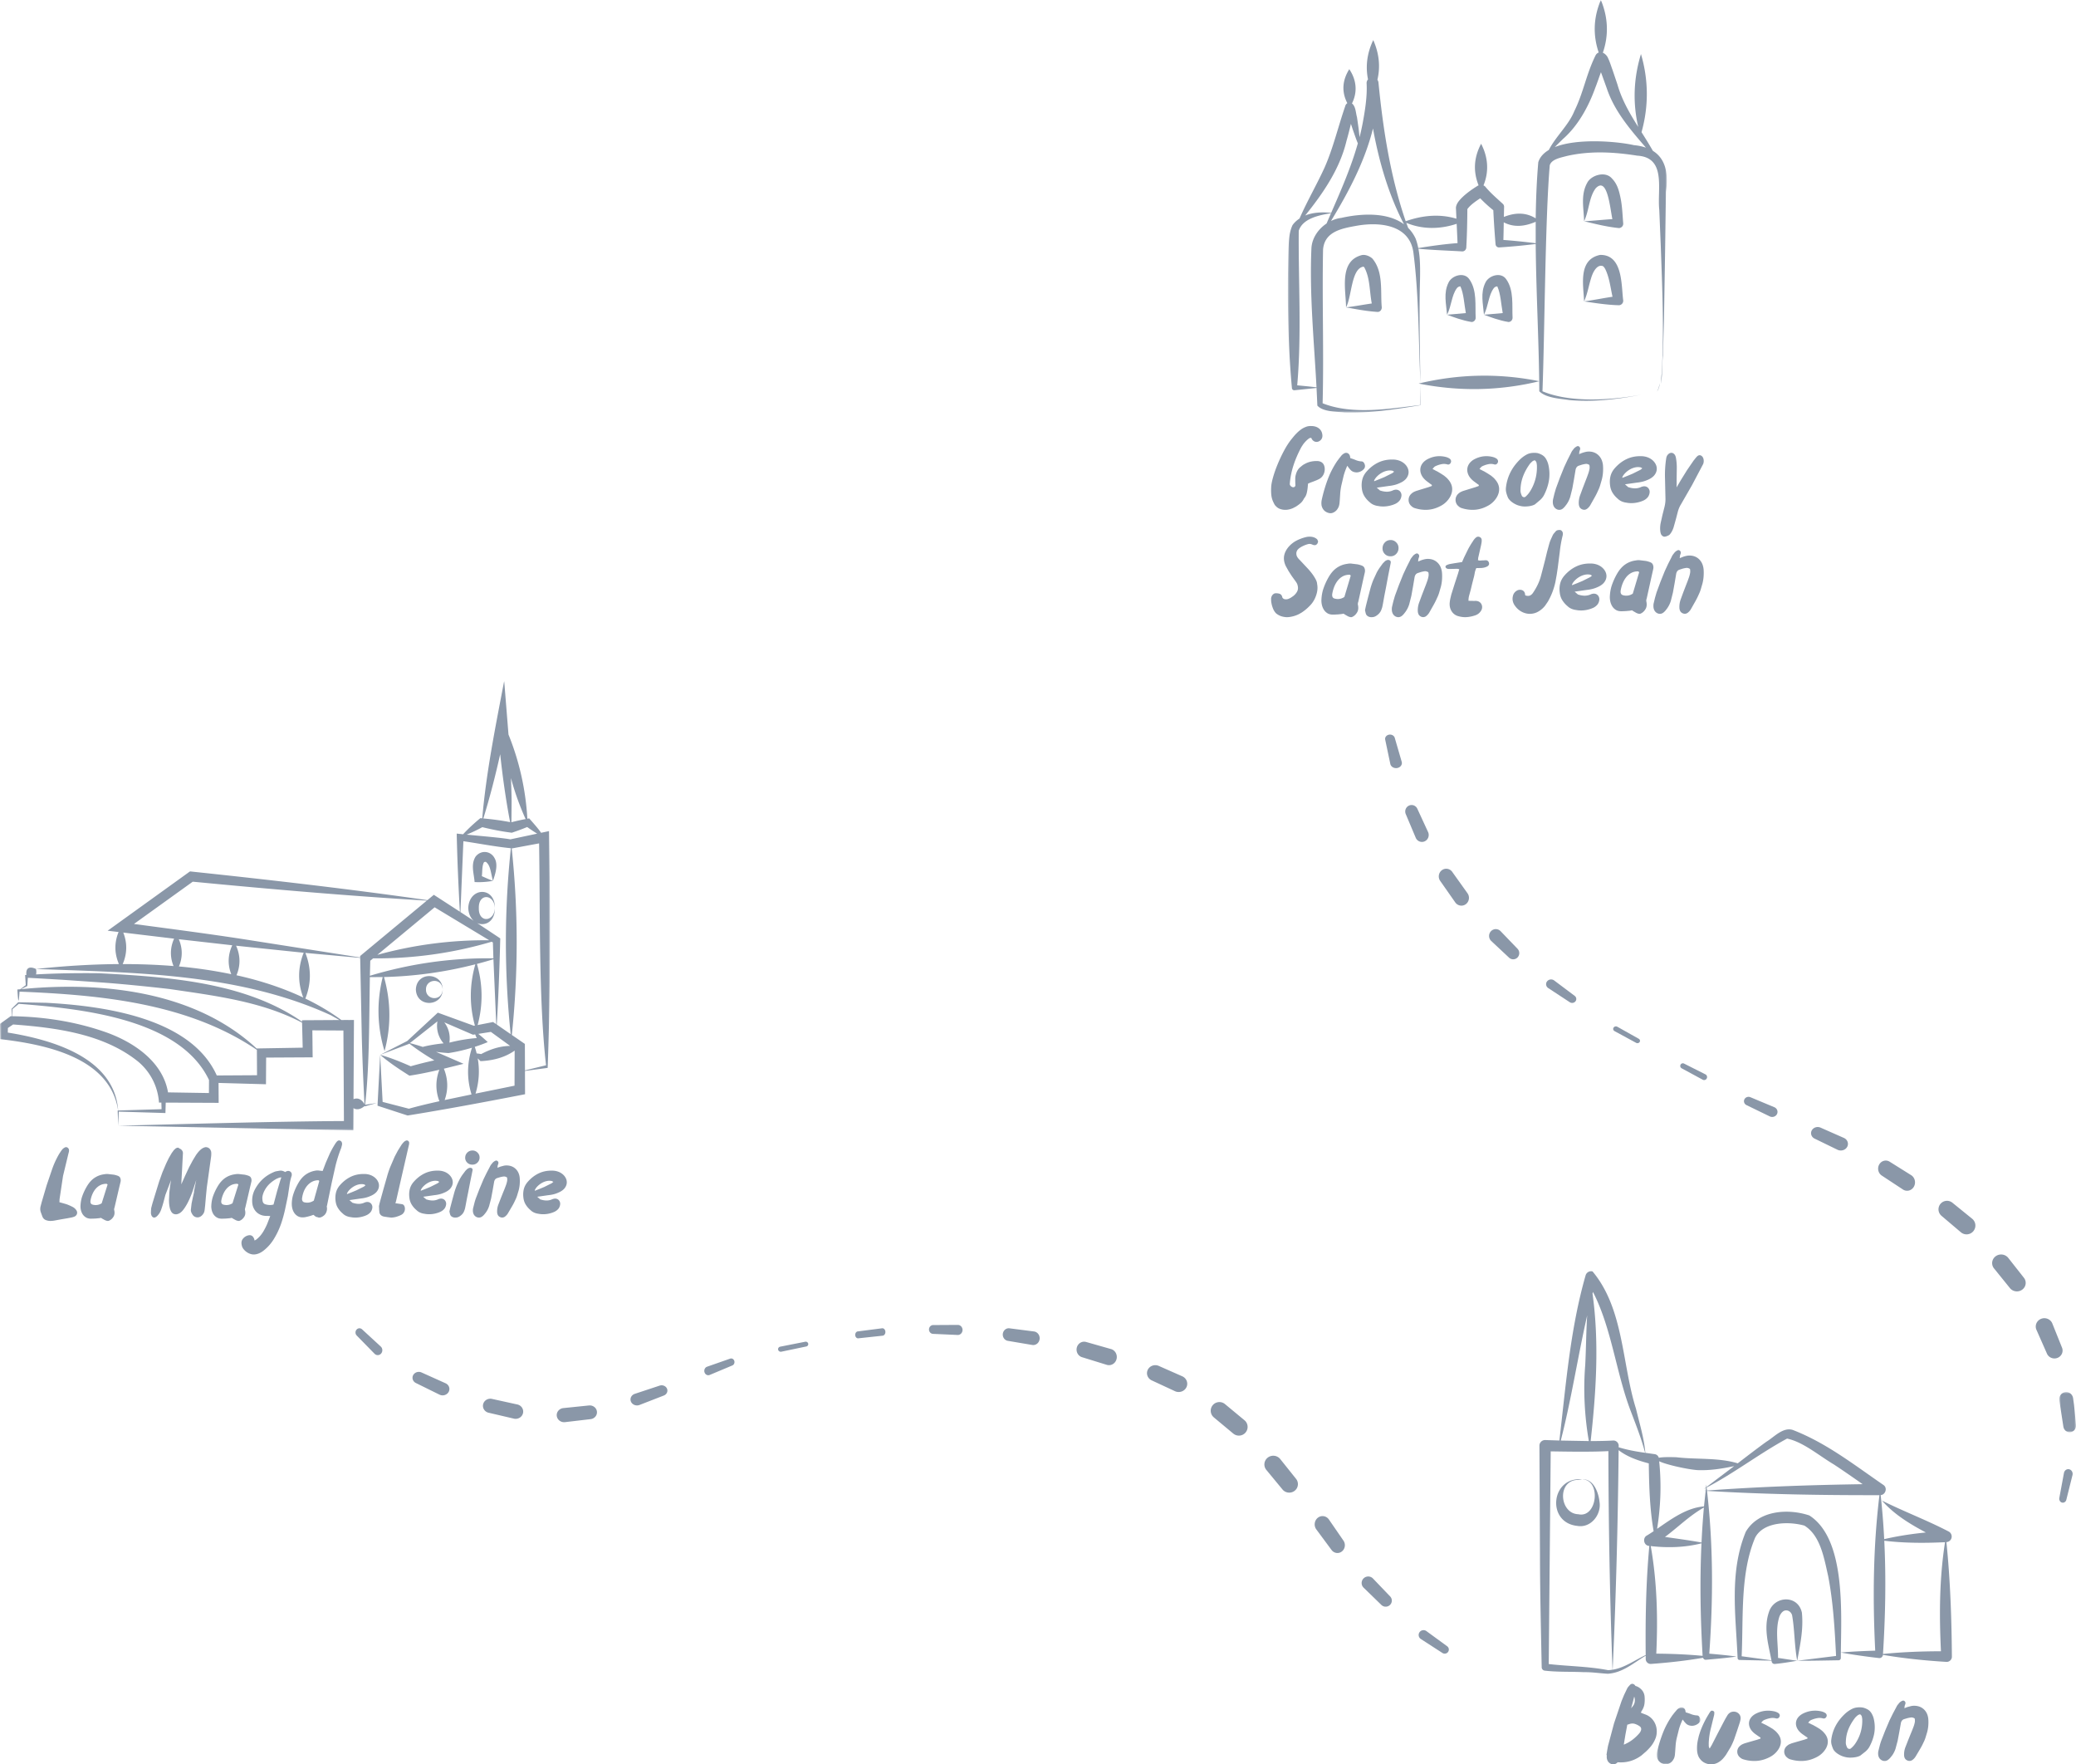 <svg xmlns="http://www.w3.org/2000/svg" xmlns:xlink="http://www.w3.org/1999/xlink" width="619" height="526" xmlns:v="https://vecta.io/nano"><style><![CDATA[.B{fill:#8a97a8}]]></style><defs><path id="A" d="M0 0h13v17H0z"/><path id="B" d="M0 0h113v123H0z"/><path id="C" d="M0 0h5v12H0z"/><path id="D" d="M0 0h164v134H0z"/><path id="E" d="M431.918 84.224c-1.581 3.169-.691 6.394-.451 9.609 1.332-2.549 1.32-5.764 2.921-7.903.249-.368.783-.596 1.068-.537.993 2.184 1.103 5.148 1.611 7.944l-5.6.496c1.846.678 4.587 1.732 7.338 2.166.678-.018 1.212-.599 1.195-1.295-.197-3.613.459-8.129-1.873-11.426-1.564-2.341-5.231-1.133-6.208.946"/></defs><g fill="none" fill-rule="evenodd"><path d="M508.875 443.464c8.172-4.248 15.913-10.233 23.979-14.576 4.807 1.013 9.412 5.015 13.989 7.736 2.876 1.899 5.708 3.873 8.536 5.855-15.481.239-30.952.754-46.405 1.896l-.098-.91m-.798 5.638c-5.241.433-9.72 3.757-13.984 6.69 1.075-6.669 1.32-13.374.621-20.144 2.194 1.049 8.417 2.412 11.363 2.633 3.807.163 7.344-.423 10.99-1.187l-8.21 6.204-.081-.732c-.035.287-.058.573-.091.86l-.672.498c.22-.111.434-.236.654-.35l-.088.825-.586.04.578.028-.495 4.635m-.732 10.764c-3.681-.661-7.324-1.147-10.899-1.655 3.996-2.985 7.316-6.358 11.606-8.772a236.67 236.67 0 0 0-.707 10.427m-.013.249c-.523 11.169-.323 22.352.338 33.543-4.612-.433-9.217-.626-13.817-.651.505-10.731.22-21.472-1.649-32.075 5.085.576 10.167.428 15.127-.817m-26.486 37.67c1.005-21.804 1.568-43.618 1.78-65.445 2.593 2.002 5.807 3.106 8.993 3.943.093 6.72.283 13.55 1.447 20.212a50.01 50.01 0 0 1-1.997 1.28c-1.371.702-.98 2.945.583 3.108.043.008.086.008.126.013-.997 10.814-1.189 21.673-1.078 32.52-3.252 1.529-6.37 3.835-9.854 4.368m-19.058-1.68l.586-63.408c5.342.086 11.886.199 17.2-.073.045 21.721.414 43.445 1.232 65.163-.444.068-.889.131-1.343.133-5.86-1.127-11.921-1.157-17.675-1.816m11.459-103.93c-.316 4.979-.326 9.944-.581 14.82-.603 7.482-.204 15.213 1.078 22.629l-8.367-.151c3.166-12.303 5.057-24.912 7.869-37.298m17.276 40.95c-2.656-.377-5.307-.845-7.884-1.647l.008-.553a1.58 1.58 0 0 0-1.689-1.459c-1.957.116-4.262.156-6.67.156 1.623-14.609 2.585-29.371.555-43.953l.134-.493c5.554 10.784 6.857 23.879 11.179 35.304 1.591 4.19 3.234 8.322 4.368 12.645m79.815 26.801c3.204.083 6.41-.003 9.611-.143-1.691 10.769-1.745 21.643-1.214 32.512-5.754.003-11.515.229-17.286.802.714-11.277.939-22.516.386-33.76 2.825.347 5.663.526 8.503.588m10.025-.168c.568-.043 1.106-.36 1.386-.9.427-.827.101-1.846-.73-2.271-6.546-3.41-13.269-5.91-19.879-9.217 3.6 4.107 8.293 6.959 13.09 9.511-4.163.415-8.296 1.031-12.419 1.989a223.43 223.43 0 0 0-1.05-13.133c1.459-.106 2.1-2.17.82-3.025-8.743-5.998-17.013-12.527-27.028-16.4-2.931-.918-5.562 2.12-7.867 3.513-2.797 2.019-5.668 4.225-8.541 6.438-5.779-1.753-12.348-1.096-18.276-1.811-2.78-.096-4.428-.023-5.261.158-.157-.556-.626-1.011-1.235-1.081l-2.777-.395c-.406-4.489-1.755-8.83-2.802-13.17-4.219-13.432-3.575-29.701-12.941-40.907a1.7 1.7 0 0 0-2.08 1.2c-4.602 16.058-5.86 32.663-7.811 49.204l-4.216-.136c-.944-.028-1.729.727-1.734 1.667l.167 33.058c-.008 9.627.316 23.268.51 33.035a1.02 1.02 0 0 0 .934.988c3.704.455 7.884.262 11.578.455 2.535-.04 4.703.337 7.23.47 4.499-.312 7.634-3.254 11.27-5.377l.005 1.074c.058.817.77 1.431 1.591 1.373 5.175-.37 10.346-.951 15.501-1.826.139.355.442.624.841.588 3.042-.262 6.087-.528 9.129-.956-2.704-.382-5.408-.631-8.112-.865 1.166-16.188 1.189-32.372-.672-48.522 17.129 1.029 34.264 1.303 51.411 1.27-1.881 15.391-2.027 30.893-1.262 46.357-3.411.096-6.824.257-10.242.553.114-12.245 1.416-33.951-9.407-40.867-6.425-2.15-15.193-1.511-18.94 4.866-4.994 12.147-2.961 25.066-2.444 37.65.003.302.237.561.55.571l9.561.206.058.297c.083.425.477.727.919.687 2.469-.221 4.792-.644 6.688-.961-2.153-.269-3.999-.601-5.718-.835.038-4.303-.879-8.503.437-12.408.47-1.086 1.139-1.733 1.896-1.763.74-.038 1.527.415 1.851 1.401.773 4.233.689 9.209 1.535 13.606.891-4.886 1.888-9.28 1.391-14.357-1.194-5.402-8.288-5.017-9.826-.148-1.674 4.808-.114 9.808.747 14.37l-8.879-1.202c.543-11.629-.49-24.711 4.032-35.382 2.517-4.793 10.156-4.854 14.683-3.561 4.774 2.96 5.85 9.637 7.069 14.984 1.51 7.786 1.967 15.824 2.368 23.866l-11.585 1.431c4.125.035 8.238-.078 12.355-.136a.66.66 0 0 0 .646-.692l.013-1.615c3.8.684 7.604 1.217 11.416 1.652.573.04 1.068-.387 1.121-.956 6.294 1.059 12.603 1.708 18.922 2.087.921.063 1.697-.714 1.646-1.632-.086-11.362-.48-22.752-1.633-34.072m-108.626-18.71c5.768.047 4.566 11.673-1.134 10.396-5.633-.166-6.455-10.155-.089-10.241.005 0 1.218-.156 1.223-.156-9.292-.893-10.737 12.885-1.458 13.871 4.019.734 7.254-3.317 6.649-7.145-.291-2.896-1.839-6.971-5.191-6.727m15.705 65.478c-.022-.226-.08-.464-.171-.712l-.359 1.438-.39 1.44a1.15 1.15 0 0 0-.078.308 1.51 1.51 0 0 1-.078.31l.317-.415.324-.413c.363-.551.51-1.202.434-1.955m1.795 9.517c.229-.571.127-1.028-.312-1.363a5.17 5.17 0 0 0-1.471-.735c-.5-.153-1.041-.136-1.624.054-.237.095-.444.151-.617.177l-.554 2.962-.49 2.998c1.727-.682 3.266-1.807 4.617-3.37a3 3 0 0 0 .451-.723m1.966-4.638c.59.313 1.085.707 1.49 1.179a5.35 5.35 0 0 1 .946 1.596c.224.589.344 1.215.359 1.873a5.91 5.91 0 0 1-.288 1.989 9.11 9.11 0 0 1-1.468 2.614c-.429.507-.876.984-1.349 1.435l-1.451 1.263c-2.132 1.576-4.5 2.252-7.102 2.032-.556.597-1.207.766-1.951.5-.715-.287-1.146-.864-1.285-1.727a2.28 2.28 0 0 1-.02-.461l.012-.461H479l.21-1.35.246-1.356 1.8-6.737 2.227-6.606.778-1.889.873-1.819c.105-.228.237-.436.4-.62l.498-.551c.344-.325.712-.384 1.102-.185a1.36 1.36 0 0 1 .495.507c.673.174 1.273.538 1.802 1.089s.834 1.215.929 1.989c.073.774.063 1.514-.027 2.222s-.346 1.394-.773 2.06a2.88 2.88 0 0 0-.144.256l-.173.325a1.61 1.61 0 0 0 .322.167l.327.136.656.249a5.81 5.81 0 0 1 .654.282" class="B"/><g transform="translate(494 509)"><mask id="F" fill="#fff"><use xlink:href="#A"/></mask><path d="M8.645 1.506a15.49 15.49 0 0 1 1.605.54 5.48 5.48 0 0 0 1.666.37.86.86 0 0 1 .667.279c.171.19.29.408.362.656.143.517.01.957-.395 1.32-.201.208-.466.39-.81.55-.334.162-.69.256-1.065.284s-.751-.025-1.141-.157a2.3 2.3 0 0 1-1.024-.732c-.14-.132-.27-.286-.397-.451l-.395-.519a19.11 19.11 0 0 0-1.075 2.763l-.698 2.796c-.153.676-.26 1.355-.318 2.031l-.148 2.062-.074.864c-.031.281-.092.555-.178.828-.178.474-.433.884-.767 1.226-.359.339-.754.575-1.184.704-.425.129-.889.106-1.391-.068-.958-.329-1.564-.988-1.826-1.973-.092-.562-.079-1.127.053-1.692a40.43 40.43 0 0 1 1.752-5.643c.713-1.821 1.656-3.549 2.812-5.182l.639-.818.67-.785c.245-.251.504-.443.774-.583.339-.182.667-.223.986-.111.313.109.558.344.721.702.046.111.074.228.089.355.01.122.038.251.089.388" mask="url(#F)" class="B"/></g><g class="B"><path d="M509.772 521.291l.311-.523.311-.523 1.751-3.422 1.786-3.424.569-1.059.633-1.062a2.54 2.54 0 0 1 .708-.681c.273-.176.596-.277.974-.303.638-.031 1.178.163 1.612.585s.621.956.561 1.598a3.26 3.26 0 0 1-.092.484l-.127.521-.835 2.533-.867 2.531a18.9 18.9 0 0 1-1.071 2.362l-1.364 2.261a13.52 13.52 0 0 1-.837 1.065 5.39 5.39 0 0 1-.999.891c-.44.329-.914.565-1.419.707a4.24 4.24 0 0 1-1.508.155c-.499-.039-.984-.166-1.463-.381a3.77 3.77 0 0 1-1.25-.901c-.356-.388-.621-.798-.792-1.233a5.32 5.32 0 0 1-.33-1.381 11.72 11.72 0 0 1 .01-1.966 12.28 12.28 0 0 1 .348-1.94 9.54 9.54 0 0 1 .236-.953l.308-.953a28.35 28.35 0 0 1 2.594-5.315c.129-.231.283-.464.455-.697.219-.256.462-.329.728-.215.335.111.477.316.437.616a2.78 2.78 0 0 1-.089.795l-.432 1.748-.425 1.751c-.425 1.616-.663 3.209-.713 4.774l.01.762c.002.251.089.518.271.793m18.812-5.849l.654.515a4.58 4.58 0 0 1 .585.578c.695.751 1.086 1.546 1.16 2.38.08.834-.139 1.675-.654 2.526-.672 1.068-1.599 1.892-2.777 2.468-1.229.619-2.477.975-3.755 1.066a11 11 0 0 1-3.868-.432c-.413-.105-.772-.295-1.073-.575a2.19 2.19 0 0 1-.657-.822c-.144-.315-.208-.636-.2-.973a2.2 2.2 0 0 1 .249-.963c.151-.305.39-.575.708-.819a2.49 2.49 0 0 1 .593-.378 7.62 7.62 0 0 1 .698-.285l1.496-.439 1.54-.439.698-.202.698-.237c.136-.044.216-.078.239-.1.044-.173.018-.285-.072-.339l-.241-.144-.552-.385-.552-.385a6.25 6.25 0 0 1-1.003-.868c-.395-.429-.672-.885-.839-1.37-.159-.488-.208-.966-.136-1.431a2.89 2.89 0 0 1 .567-1.307c.305-.405.716-.761 1.237-1.07 1.881-1.017 3.865-1.266 5.949-.744.364.105.708.261 1.032.476.185.151.3.339.352.566.044.227-.021.461-.2.7a.82.82 0 0 1-.649.334 1.01 1.01 0 0 1-.341-.061 3.81 3.81 0 0 0-1.522-.066 7.58 7.58 0 0 0-1.45.388c-.388.137-.654.263-.801.383s-.334.324-.559.61a8.04 8.04 0 0 1 .706.332l.706.334 1.032.575 1.003.607m14-.004l.654.515a4.58 4.58 0 0 1 .585.578c.695.751 1.085 1.546 1.16 2.378.08.836-.139 1.678-.654 2.529-.672 1.068-1.598 1.892-2.776 2.468-1.229.619-2.476.975-3.753 1.063s-2.565-.051-3.871-.429a2.43 2.43 0 0 1-1.07-.576 2.17 2.17 0 0 1-.657-.822 2.22 2.22 0 0 1-.203-.973 2.23 2.23 0 0 1 .249-.963c.157-.307.393-.576.711-.822a2.58 2.58 0 0 1 .593-.376l.698-.285 1.498-.439 1.539-.439.698-.202.698-.237c.136-.044.215-.078.239-.1.044-.176.018-.285-.072-.339l-.241-.144-.552-.385-.552-.385a6.25 6.25 0 0 1-1.003-.868c-.395-.429-.672-.888-.839-1.371-.162-.488-.21-.966-.136-1.431s.262-.902.567-1.307.716-.761 1.237-1.071a8 8 0 0 1 5.947-.744 3.7 3.7 0 0 1 1.031.476.99.99 0 0 1 .351.566c.044.227-.021.461-.2.7a.82.82 0 0 1-.649.334 1.01 1.01 0 0 1-.341-.061 3.8 3.8 0 0 0-1.521-.066 7.61 7.61 0 0 0-1.449.388c-.387.137-.654.263-.8.383s-.334.324-.559.61c.257.105.487.217.706.332a8.03 8.03 0 0 0 .706.334l1.031.576 1.003.607m10.719 4.198c.731-1.144 1.254-2.317 1.568-3.52a12.31 12.31 0 0 0 .381-3.704c-.025-.108-.041-.216-.058-.326-.01-.108-.03-.218-.053-.326-.071-.26-.244-.488-.513-.682-.36.071-.655.216-.876.434a2.99 2.99 0 0 0-.287.25l-.251.248c-.845 1.078-1.51 2.182-1.992 3.311s-.764 2.315-.837 3.562l-.028.687a2.5 2.5 0 0 0 .112.685 5.04 5.04 0 0 0 .277.704c.114.248.33.393.65.432.18.02.34-.029.485-.152s.274-.236.388-.349c.358-.329.7-.746 1.035-1.254m5.4-7.194c.33 1.436.381 2.845.152 4.222-.236 1.377-.728 2.756-1.477 4.141-.289.506-.675.962-1.152 1.372l-1.495 1.178c-.155.11-.391.216-.708.317a6.32 6.32 0 0 1-1.112.243 9.13 9.13 0 0 1-1.373.079c-.487-.007-.964-.071-1.439-.196a6 6 0 0 1-1.274-.447 6.73 6.73 0 0 1-1.038-.609 4.44 4.44 0 0 1-.736-.648c-.195-.216-.33-.39-.396-.518a8.83 8.83 0 0 1-.541-1.485c-.132-.491-.155-1.009-.071-1.554a11.91 11.91 0 0 1 1.292-4.04c.675-1.271 1.614-2.474 2.817-3.598a9.03 9.03 0 0 1 1.883-1.33c.452-.248.914-.41 1.398-.491s.987-.101 1.507-.066h.066a3.23 3.23 0 0 0 .34.047 1.2 1.2 0 0 1 .338.079 5.24 5.24 0 0 1 1.294.557c.365.228.67.525.924.891.388.606.657 1.227.799 1.858m12.189-.126c-.386-.243-.765-.339-1.128-.291a9.76 9.76 0 0 0-1.09.215l-.461.139-.458.139c-.519.164-.847.562-.975 1.194l-.466 2.636-.499 2.639-.624 2.335a7.14 7.14 0 0 1-1.103 2.138l-.486.595c-.171.192-.358.369-.558.529a1.74 1.74 0 0 1-1.909.223c-.619-.309-.988-.842-1.113-1.606-.02-.2-.031-.41-.023-.622a3.21 3.21 0 0 1 .082-.595l.391-1.538a16.66 16.66 0 0 1 .461-1.508l1.177-3.016 1.282-3.016.985-2.004 1.049-1.968a3.51 3.51 0 0 1 .404-.678l.504-.615a3.25 3.25 0 0 1 .391-.324 2.61 2.61 0 0 1 .455-.256.62.62 0 0 1 .701.091c.215.18.307.422.264.741l-.115.336a2.9 2.9 0 0 1-.118.339 1.76 1.76 0 0 0-.031.304 1.67 1.67 0 0 1-.059.407 9.64 9.64 0 0 1 .98-.385l1.075-.281a4.54 4.54 0 0 1 1.108-.078c1.095.056 1.996.428 2.71 1.118.709.688 1.131 1.606 1.256 2.755.056.67.059 1.341.008 2.004a10.92 10.92 0 0 1-.338 1.978l-.478 1.574a8.95 8.95 0 0 1-.614 1.51c-.33.724-.699 1.419-1.103 2.087l-1.203 2.021a3.5 3.5 0 0 1-.842.987c-.54.455-1.134.529-1.771.223-.299-.154-.509-.354-.64-.6s-.207-.539-.23-.875a6.06 6.06 0 0 1 .379-2.401l.765-1.966.796-1.966.484-1.169.445-1.169c.133-.385.238-.761.312-1.133s.064-.772-.031-1.199M423.499 114.821l.003-.642c-.006.009-.006.279-.003.642"/><path d="M494.94 114.224c-.204.888-.474 1.749-.879 2.553.522-.741.744-1.629.879-2.553m-.94 1.645l-5 1.263 5-1.263"/></g><g transform="translate(384)"><mask id="G" fill="#fff"><use xlink:href="#B"/></mask><path d="M103.237 43.284c-4.814-1.102-16.742-2.171-23.65.57.793-.817 1.622-1.609 2.44-2.416 4.491-3.924 7.611-9.63 9.639-15.269.605-1.533 1.13-3.137 1.687-4.635l.191.504 1.554 4.31c2.289 6.841 7.018 12.291 11.667 17.674-1.042-.351-2.179-.628-3.527-.739m-38.98 28.248c.065-1.745.083-3.498.115-5.248 3.065 1.609 6.293 1.22 9.523-.159l.003 6.39c-3.241-.419-6.448-.739-9.641-.983m-26.145-.358a10.95 10.95 0 0 0-2.234-3.223l-.567-1.528c4.799 2.027 10.076 1.949 15.021.303l.264 5.757c-3.923.29-7.817.847-11.71 1.475a18.27 18.27 0 0 0-.773-2.784M15.95 64.96c-1.072.126-2.114.451-3.09.915 5.279-8.662 10.103-17.798 12.523-27.569 1.802 9.925 4.636 19.692 9.25 28.565-4.993-3.704-12.887-3.228-18.683-1.911M2.789 114.876c1.348-15.226.324-30.953.457-46.066 1.135-3.651 6.052-4.68 9.619-5.235l-1.328 3.064c-2.488 1.657-4.302 4.317-4.503 7.242-.628 13.864.776 27.758 1.511 41.6-1.918-.247-3.838-.421-5.756-.605M17.486 41.99c.489-1.679.916-3.374 1.313-5.069l.57 1.725c.484 1.352.931 2.744 1.496 4.085-2.003 7.126-4.985 13.92-7.95 20.726-2.477-.275-5.321-.184-7.744.784 5.337-6.619 10.339-13.904 12.315-22.251m91.351 2.978c-1.077-1.884-2.224-3.73-3.386-5.563 2.161-7.691 2.108-15.594-.166-23.29-2.204 7.25-2.48 14.472-.816 21.734-2.505-3.989-4.88-8.039-6.195-12.656l-1.453-4.312c-.314-.825-.876-2.61-1.28-3.392-.264-.754-.906-1.465-1.624-1.775 1.8-5.179 1.581-10.53-.59-15.715-2.211 5.192-2.405 10.425-.645 15.657-.326.121-.635.353-.891.767-2.859 5.754-3.632 11.156-6.376 16.698-1.674 4.176-5.5 7.504-7.608 11.59-1.539.913-2.668 2.106-3.14 3.661-.472 5.48-.695 11.075-.766 16.731-3.02-1.891-6.275-1.715-9.493-.429l.068-3.036c-.003-.318-.131-.638-.382-.867-1.772-1.624-3.73-3.298-5.158-5.048-.166-.204-.379-.345-.605-.454 1.674-4.062 1.406-8.367-.71-12.409-2.181 4.133-2.407 8.236-.748 12.402-.063.028-.131.035-.191.071-1.762 1.087-3.479 2.285-4.983 3.795-.512.567-1.478 1.536-1.589 2.786l.151 3.288c-4.947-1.503-10.151-1.019-15.123.754-4.566-13.294-6.75-27.38-8.12-41.322-.033-.353-.158-.623-.319-.857.929-3.924.512-7.873-1.235-11.829-1.837 3.815-2.36 7.787-1.566 11.713a1.67 1.67 0 0 0-.414 1.226c.201 3.719-.429 7.825-1.16 11.748a67.57 67.57 0 0 1-.944 4.267l-.291-2.643-.482-3.351c-.364-1.173-.331-3.16-1.491-4.067 1.682-3.364 1.398-6.945-.803-10.215-2.119 3.402-2.307 6.771-.582 10.135a1.43 1.43 0 0 0-.623.89c-2.108 6.07-3.597 12.52-6.165 18.31-2.287 5.011-5.156 9.935-7.463 15.185-.786.522-1.504 1.152-2.081 1.964C.335 69.378.322 71.763.189 74.209-.07 82.964-.08 91.785.264 100.533a263.6 263.6 0 0 0 .949 15.185c.035.383.374.666.756.628l6.584-.683.243 5.255c1.709 1.949 5.879 1.768 8.07 2.05 7.626.242 15.186-.93 22.669-2.169.093-.003 0-4.605-.01-6.155l-.04 6.113c-9.167 1.077-20.184 3.021-29.122-.527.392-15.228-.168-30.641.131-45.786.417-5.394 5.53-6.327 9.872-7.111 7.031-1.286 16.05-.348 17.086 8.102 1.639 12.752 1.478 25.819 2.076 38.667-.183-10.359-.402-20.708-.113-31.077.033-2.928.073-5.946-.487-8.869 4.332.414 8.682.535 13.015.794.73.048 1.298-.58 1.268-1.296.208-3.745.286-7.517.311-11.307.891-1.243 2.412-2.287 3.835-3.23a40.69 40.69 0 0 0 3.903 3.558 266.94 266.94 0 0 0 .673 10.157 1.02 1.02 0 0 0 1.079.933 186.87 186.87 0 0 0 10.886-1.021c.126 14.716.999 29.66 1.074 43.905 2.026 2.043 6.27 2.199 8.959 2.625 7.171.635 14.348-.222 21.396-1.589-9.993 1.821-21.637 2.262-29.411-1.036.64-16.245.806-51.697 2.176-67.394.572-1.8 3.203-2.249 5.188-2.774 6.89-1.563 13.984-1.173 20.917-.071 8.785.525 5.874 10.17 6.549 16.141l.447 10.851c.447 12.651 1.019 25.333.274 37.984-.143.983-.153 2.068-.304 3.092.625-2.708.371-5.77.665-8.508l.321-10.858.359-21.727.226-16.219c.811-5.522-.171-9.903-3.898-12.197" mask="url(#G)" class="B"/></g><g class="B"><path d="M480.634 53.215c-1.975-2.333-6.235-.976-7.378 1.293-2.042 3.701-.995 7.629-.936 11.456 1.542-3.19 1.42-7.104 3.475-9.834 3.395-3.547 4.188 5.194 4.963 9.202-2.508.139-5.204.451-8.438.632 2.817.656 6.618 1.667 10.433 2.036.746-.059 1.303-.684 1.241-1.397-.21-2.368-.264-4.937-.783-7.525-.417-2.016-.925-4.203-2.578-5.863m-3.541 22.787c-6.7 1.387-4.912 9.191-4.777 13.854 1.038-2.22 1.377-4.656 2.065-6.787.611-2.185 1.775-3.941 3.09-3.823.422.017.66.091 1.159.948 1.242 2.556 1.537 5.382 2.174 8.28-2.508.356-5.191.931-8.488 1.382 2.795.4 6.602 1.056 10.434 1.144a1.34 1.34 0 0 0 1.221-1.621c-.556-4.346-.065-13.527-6.878-13.378m-71.071.057c-6.868 1.79-4.706 10.398-4.672 15.58 1.724-3.19 1.517-11.357 5.045-12.116.255-.054.181.059.37.127 1.778 3.252 1.535 7.045 2.26 10.83-2.27.31-4.713.798-7.674 1.16 2.55.447 5.978 1.152 9.465 1.361.816-.039 1.303-.832 1.163-1.609-.385-4.534.548-10.367-2.777-14.302-.791-.736-2.13-1.271-3.178-1.031"/><use xlink:href="#E"/><use xlink:href="#E" x="11"/><path d="M423 114.347c11.934-2.868 23.981-3.119 36-.692-11.934 2.887-23.978 3.097-36 .692m-29.011 23.421c.687.416 1.023 1.17 1.01 2.253-.039.542-.157 1.017-.358 1.418s-.456.738-.77 1.001c-.201.169-.41.307-.625.414l-.657.309-.998.399-.998.365a2.2 2.2 0 0 1-.27.128l-.307.128-.047.513-.044.48a12.05 12.05 0 0 1-.316 1.913c-.157.593-.422 1.104-.802 1.533-.265.567-.603 1.024-1.003 1.372s-.809.654-1.217.915a3.2 3.2 0 0 1-.505.294 4.32 4.32 0 0 0-.473.25c-1.239.557-2.426.69-3.564.393-.635-.158-1.158-.457-1.572-.902-.204-.184-.373-.393-.498-.631l-.365-.736-.105-.25c-.233-.585-.383-1.198-.446-1.832a14.95 14.95 0 0 1-.037-2.125c.012-.756.196-1.752.544-2.996s.804-2.552 1.371-3.926 1.199-2.728 1.908-4.057 1.437-2.455 2.175-3.385l.787-.966a14.99 14.99 0 0 1 1.008-1.073 9.83 9.83 0 0 1 1.194-.986 5.87 5.87 0 0 1 1.351-.705c.27-.12.589-.202.949-.24s.547-.049.547-.023c1.153-.015 2.05.307 2.693.958.321.353.535.728.638 1.142.11.411.14.771.098 1.078-.064.473-.287.861-.67 1.16a1.7 1.7 0 0 1-1.251.383 1.58 1.58 0 0 1-.856-.399 1.74 1.74 0 0 1-.515-.789l-.375.008c-.226.095-.454.248-.689.447a8.83 8.83 0 0 0-.709.682 8.04 8.04 0 0 0-.652.784l-.505.769c-.974 1.803-1.756 3.587-2.337 5.352s-.949 3.51-1.116 5.234a2.19 2.19 0 0 1-.029.37.55.55 0 0 0 .037.335 1.06 1.06 0 0 0 .348.475c.155.128.321.209.493.24s.329.015.473-.056.255-.215.319-.429l-.047-1.239.005-.953c.007-.307.056-.628.142-.96.24-.968.655-1.717 1.236-2.24l.724-.595c.238-.176.478-.33.724-.447a6.44 6.44 0 0 1 1.984-.731 7.99 7.99 0 0 1 1.982-.13 2.7 2.7 0 0 1 .988.307m8.656-1.175c.544.158 1.079.349 1.604.571a5.16 5.16 0 0 0 1.668.39.84.84 0 0 1 .667.297 1.77 1.77 0 0 1 .36.695 1.34 1.34 0 0 1-.395 1.4c-.199.217-.466.411-.809.581a2.78 2.78 0 0 1-1.064.3 2.73 2.73 0 0 1-1.14-.168c-.385-.139-.728-.395-1.025-.772a3.8 3.8 0 0 1-.397-.483l-.395-.547a21.18 21.18 0 0 0-1.077 2.929l-.696 2.96a17.15 17.15 0 0 0-.319 2.149l-.147 2.185-.076.914c-.029.297-.091.591-.174.878-.179.501-.434.937-.768 1.296-.36.364-.755.609-1.184.749-.427.134-.89.108-1.39-.075-.959-.346-1.565-1.046-1.827-2.089a4.81 4.81 0 0 1 .054-1.792 44.16 44.16 0 0 1 1.751-5.973 26.27 26.27 0 0 1 2.813-5.49l.64-.863.669-.834a2.97 2.97 0 0 1 .775-.615c.338-.196.665-.235.983-.119s.559.364.721.741a1.6 1.6 0 0 1 .091.374 1.59 1.59 0 0 0 .088.413m12.441 4.491a1.28 1.28 0 0 0 .268-.187l.336-.292c-.136-.063-.258-.131-.358-.2a.58.58 0 0 0-.319-.097 3.83 3.83 0 0 0-1.502.051 5.35 5.35 0 0 0-1.512.592c-.482.275-.92.604-1.32.993s-.716.803-.93 1.256c-.024.046-.029.09-.017.134s.007.093-.012.139l1.541-.609 1.543-.64 1.142-.572 1.139-.567m4.292-2.174c.458.65.657 1.322.616 2.021-.051.696-.343 1.339-.874 1.931a4.82 4.82 0 0 1-.869.701 6.41 6.41 0 0 1-.971.497 8.94 8.94 0 0 1-1.563.541c-.526.127-1.064.222-1.597.273l-2.678.382-.93.129.209.185.2.18.307.253.309.282c0-.024.01-.034.034-.034.587.195 1.164.304 1.738.336s1.152-.066 1.733-.275l.319-.139c.102-.046.209-.08.324-.105.307-.09.606-.11.889-.061a1.6 1.6 0 0 1 .733.346c.202.18.355.404.46.67.105.273.136.56.093.877-.085.565-.287 1.035-.611 1.407a3.64 3.64 0 0 1-1.217.908l-.455.19c-.144.058-.295.112-.453.158-1.229.392-2.454.521-3.671.377l-.964-.158a5.12 5.12 0 0 1-.93-.297 3.8 3.8 0 0 1-1.188-.796 7.22 7.22 0 0 1-1.539-1.753c-.409-.657-.665-1.41-.764-2.267-.122-.964-.078-1.877.136-2.734s.645-1.646 1.29-2.374c1.042-1.178 2.206-2.077 3.494-2.688s2.705-.901 4.258-.874a5.74 5.74 0 0 1 2.364.482c.75.353 1.337.828 1.77 1.429m11.205 2.893l.655.548a4.6 4.6 0 0 1 .586.616c.697.801 1.085 1.648 1.159 2.534.079.892-.138 1.791-.655 2.7a6.8 6.8 0 0 1-2.778 2.632c-1.228.661-2.471 1.039-3.749 1.134s-2.568-.055-3.875-.458c-.413-.113-.769-.316-1.07-.614a2.35 2.35 0 0 1-.657-.877 2.46 2.46 0 0 1-.2-1.037 2.53 2.53 0 0 1 .247-1.029c.153-.326.393-.616.709-.874a2.66 2.66 0 0 1 .593-.406 7.38 7.38 0 0 1 .699-.303l1.5-.468 1.537-.468.699-.215.699-.25c.136-.05.215-.083.237-.108.044-.188.017-.306-.072-.363l-.242-.153-.551-.411-.554-.411c-.39-.298-.724-.604-1.001-.927-.395-.456-.672-.942-.838-1.46a3.36 3.36 0 0 1-.138-1.528 3.26 3.26 0 0 1 .566-1.392c.302-.43.717-.811 1.238-1.145 1.883-1.084 3.862-1.35 5.946-.794.366.115.709.28 1.033.508a1.08 1.08 0 0 1 .351.604c.044.243-.02.491-.2.746-.178.235-.395.353-.647.356-.114 0-.225-.02-.341-.065a3.57 3.57 0 0 0-1.525-.068c-.487.087-.976.223-1.448.413-.39.145-.655.28-.801.408s-.331.346-.556.649a7.39 7.39 0 0 1 .702.356 7.75 7.75 0 0 0 .704.356l1.033.614 1.003.649m14.003-.002l.655.548c.208.183.405.391.585.619.697.801 1.084 1.648 1.159 2.537s-.138 1.786-.655 2.695a6.79 6.79 0 0 1-2.777 2.632c-1.228.664-2.475 1.039-3.752 1.137s-2.567-.058-3.871-.461a2.35 2.35 0 0 1-1.07-.614c-.301-.248-.516-.538-.657-.874s-.21-.681-.203-1.039a2.47 2.47 0 0 1 .249-1.027 2.53 2.53 0 0 1 .709-.877 2.48 2.48 0 0 1 .593-.401 6.79 6.79 0 0 1 .699-.306l1.499-.468 1.536-.468.699-.218.697-.248c.138-.048.215-.083.24-.108.044-.185.017-.308-.072-.363l-.242-.155-.551-.411-.553-.408a6.29 6.29 0 0 1-1-.924c-.395-.461-.672-.947-.84-1.465s-.21-1.027-.136-1.528.262-.962.566-1.392.716-.811 1.238-1.145c1.88-1.079 3.863-1.347 5.946-.789a3.57 3.57 0 0 1 1.033.506 1.07 1.07 0 0 1 .351.601c.044.245-.02.496-.2.751-.178.23-.395.351-.647.351-.114.005-.225-.015-.341-.06a3.57 3.57 0 0 0-1.524-.073 7.11 7.11 0 0 0-1.448.413c-.39.145-.655.281-.8.408s-.336.346-.561.649l.706.356a7.15 7.15 0 0 0 .704.356l1.033.616 1.003.646m11.721 4.548a13.43 13.43 0 0 0 1.566-3.754c.312-1.286.442-2.599.381-3.95l-.056-.348c-.01-.118-.029-.232-.054-.35-.071-.277-.242-.519-.513-.726-.359.076-.652.229-.877.461l-.286.267-.249.265c-.845 1.152-1.51 2.327-1.991 3.534s-.765 2.468-.841 3.796l-.027.734c.005.234.042.476.112.731a5.79 5.79 0 0 0 .276.751c.115.265.33.418.65.464.178.02.342-.035.486-.164s.274-.255.386-.373c.359-.35.701-.797 1.036-1.339m5.4-7.671a12.23 12.23 0 0 1 .151 4.5c-.235 1.47-.728 2.942-1.476 4.417a5.47 5.47 0 0 1-1.153 1.465l-1.493 1.258c-.156.118-.391.229-.709.338a6.18 6.18 0 0 1-1.112.257 8.86 8.86 0 0 1-1.371.086c-.484-.005-.965-.076-1.442-.212a5.53 5.53 0 0 1-1.273-.476c-.398-.202-.745-.421-1.038-.65a4.5 4.5 0 0 1-.736-.688c-.195-.229-.33-.416-.396-.557a9.38 9.38 0 0 1-.54-1.581c-.132-.522-.156-1.076-.071-1.656.188-1.515.616-2.952 1.29-4.313s1.615-2.634 2.82-3.834a9.05 9.05 0 0 1 1.879-1.419 4.18 4.18 0 0 1 1.4-.524 6.2 6.2 0 0 1 1.505-.071h.068a2.62 2.62 0 0 0 .34.048 1.25 1.25 0 0 1 .337.086c.501.156.929.353 1.295.597a3.17 3.17 0 0 1 .924.948c.389.648.657 1.308.799 1.984m12.191-.064c-.387-.255-.764-.357-1.128-.306a9.6 9.6 0 0 0-1.091.224l-.458.149-.458.149c-.52.175-.848.594-.976 1.26l-.466 2.779-.5 2.784-.621 2.466a7.61 7.61 0 0 1-1.106 2.257l-.485.627a4.33 4.33 0 0 1-.557.56 1.67 1.67 0 0 1-1.912.234c-.618-.327-.986-.892-1.111-1.697a4.79 4.79 0 0 1-.022-.656 3.48 3.48 0 0 1 .081-.627l.389-1.625.463-1.589 1.175-3.186 1.281-3.18.986-2.113 1.052-2.08a3.55 3.55 0 0 1 .404-.715l.503-.65a3.32 3.32 0 0 1 .392-.339c.148-.108.298-.201.456-.275a.6.6 0 0 1 .702.1c.214.188.306.447.261.782l-.116.352a3.43 3.43 0 0 1-.113.36 1.78 1.78 0 0 0-.032.321c.002.098-.02.239-.062.429a9.29 9.29 0 0 1 .983-.404 9.88 9.88 0 0 1 1.074-.298 4.34 4.34 0 0 1 1.109-.085c1.094.059 1.993.455 2.708 1.18s1.133 1.697 1.259 2.91a14.11 14.11 0 0 1 .005 2.116 12.06 12.06 0 0 1-.335 2.085l-.48 1.663a9.89 9.89 0 0 1-.613 1.594 22.1 22.1 0 0 1-1.101 2.201l-1.205 2.134a3.62 3.62 0 0 1-.843 1.041c-.54.483-1.131.56-1.771.234-.298-.162-.51-.373-.638-.63s-.207-.571-.232-.926a6.65 6.65 0 0 1 .382-2.533l.764-2.075.796-2.075.483-1.237.443-1.234c.133-.404.239-.805.313-1.193.079-.396.067-.818-.03-1.268m15.189 1.471a1.28 1.28 0 0 0 .268-.188l.336-.29a2.8 2.8 0 0 1-.358-.202c-.102-.063-.209-.097-.319-.097a3.83 3.83 0 0 0-1.502.051 5.5 5.5 0 0 0-1.512.592c-.482.275-.92.604-1.317.994s-.713.806-.93 1.257c-.022.046-.029.09-.017.134a.21.21 0 0 1-.012.139l1.539-.609 1.544-.641 1.142-.572 1.14-.567m4.293-2.17c.458.645.657 1.318.616 2.017-.051.697-.343 1.34-.874 1.931a4.78 4.78 0 0 1-.869.701c-.311.194-.636.363-.972.502-.514.226-1.037.409-1.563.536s-1.064.222-1.597.273l-2.678.382-.928.129.209.185a2.79 2.79 0 0 1 .202.185l.302.248.309.283c0-.022.01-.034.034-.034a6.36 6.36 0 0 0 1.739.336c.572.027 1.152-.066 1.734-.273l.319-.141a1.68 1.68 0 0 1 .324-.105c.307-.09.606-.11.889-.061a1.56 1.56 0 0 1 .733.351c.202.175.355.399.46.667s.136.563.093.874c-.085.565-.287 1.035-.611 1.408s-.728.68-1.217.908l-.455.19c-.144.058-.295.112-.453.158-1.23.392-2.454.521-3.672.378l-.959-.158a5.17 5.17 0 0 1-.93-.292c-.455-.2-.85-.465-1.191-.796a7.52 7.52 0 0 1-1.539-1.754c-.409-.662-.665-1.415-.765-2.27-.122-.967-.078-1.878.136-2.737.217-.852.645-1.646 1.291-2.375 1.042-1.179 2.208-2.077 3.492-2.684 1.286-.614 2.705-.906 4.259-.874.833-.01 1.619.151 2.364.477.75.353 1.337.831 1.77 1.435m13.99-1.98c.302.229.496.57.581 1.024s.047.903-.102 1.344a.85.85 0 0 0-.105.197c-.022.058-.055.121-.102.194l-3.146 5.955-3.325 5.781c-.359.582-.656 1.268-.876 2.055l-.631 2.413-.664 2.365c-.247.749-.574 1.379-.98 1.896-.137.189-.279.323-.432.408a4.54 4.54 0 0 1-.494.232 2.17 2.17 0 0 1-.778.202c-.264.01-.524-.108-.781-.358-.165-.164-.279-.366-.352-.61a3.75 3.75 0 0 1-.147-.782c-.08-.724-.037-1.485.112-2.289l.544-2.433.614-2.435c.195-.804.292-1.578.284-2.325l-.137-6.091a32.43 32.43 0 0 1 .352-5.993c.065-.471.222-.85.489-1.142s.539-.466.838-.517c.349-.073.669.015.97.27.304.25.504.648.604 1.18a16.3 16.3 0 0 1 .257 3.262l-.047 3.335.01 1.135-.02 1.102.626-1.071.629-1.074 1.849-2.988 1.956-2.849.511-.638a6.54 6.54 0 0 1 .516-.598c.476-.449.935-.502 1.377-.156m-119.911 27.459a2.62 2.62 0 0 0-.437.384c-.181.186-.315.416-.412.693s-.11.599-.039.975.3.782.686 1.208l.105.104v.035c.02.022.037.032.051.032s.027.012.049.035l1.145 1.22 1.494 1.597c.659.745 1.172 1.399 1.54 1.953s.63 1.02.796 1.381c.181.408.276.765.278 1.057.283 1.371.051 2.849-.696 4.434-.417.852-.942 1.577-1.567 2.178a13.27 13.27 0 0 1-2.409 1.98l-.034.035c-.024 0-.041.007-.051.02s-.027.017-.051.017a7.18 7.18 0 0 1-1.225.629 9.22 9.22 0 0 1-1.198.394.11.11 0 0 0-.066.017.17.17 0 0 1-.068.017h-.034c-.784.191-1.484.253-2.094.181s-1.118-.203-1.526-.379c-.474-.203-.896-.458-1.259-.777-.366-.406-.647-.852-.845-1.344a8.21 8.21 0 0 1-.434-1.384c-.09-.433-.149-.809-.151-1.129l-.007-.584a2.24 2.24 0 0 1 .266-.792c.107-.183.276-.356.498-.52s.549-.223.984-.181c.586.04.984.171 1.203.399a1.44 1.44 0 0 1 .395.817c.115.228.288.386.513.475.183.089.444.121.779.094s.764-.191 1.281-.495l.334-.228.334-.225c.537-.418.937-.889 1.203-1.418s.3-1.124.115-1.785c-.049-.23-.127-.446-.242-.649a5.52 5.52 0 0 0-.381-.582l-.561-.777-.569-.787-.93-1.448-.825-1.478c-.532-1.116-.693-2.176-.495-3.186.205-1.008.73-1.961 1.577-2.862.647-.673 1.374-1.213 2.182-1.619a12.8 12.8 0 0 1 2.626-.973c.022 0 .044-.007.066-.017s.044-.017.068-.02c.066 0 .115-.01.134-.035l.388-.059.354-.02c1.013-.035 1.818.223 2.409.762l.068.067c0 .025.054.139.154.342s.093.436-.039.688a.88.88 0 0 1-.2.344 1.46 1.46 0 0 1-.32.243c-.12.072-.271.097-.454.074-.203-.02-.371-.057-.495-.116l-.369-.146c-.124-.045-.273-.079-.442-.099s-.391.002-.657.074c-.361.097-.774.243-1.233.446s-.881.436-1.259.713m13.389 14.578l.954-3.194.951-3.192c-.206-.159-.297-.242-.273-.242-.75-.015-1.421.129-2.008.424s-1.096.715-1.536 1.245-.796 1.144-1.086 1.846a10.39 10.39 0 0 0-.622 2.212c-.103.793.152 1.257.762 1.389 1.003.268 1.957.109 2.859-.487h0zm4.137 1.495c-.047.093-.079.222-.101.384l-.032.28c.238.977.177 1.785-.192 2.414s-.836 1.083-1.401 1.346c-.179.096-.366.129-.56.096s-.379-.086-.563-.151a4.59 4.59 0 0 1-.583-.308l-.479-.275-.479-.308c-.138.048-.364.088-.683.129l-1.003.101-.983.045-.666.005c-.592-.013-1.099-.162-1.519-.434a3.31 3.31 0 0 1-1.032-1.055c-.263-.429-.46-.917-.578-1.464s-.16-1.088-.118-1.626c.057-1.048.226-2.03.511-2.942a19.43 19.43 0 0 1 1.595-3.585c.71-1.242 1.529-2.187 2.453-2.825s1.954-1.038 3.09-1.192c.229-.048.465-.078.715-.093a3.26 3.26 0 0 1 .779.043l1.603.192c.433.088.843.205 1.234.351s.651.361.789.641c.231.462.275.975.133 1.535l-.374 1.649-1.556 7.05zm7.243-16.037c.015-.674.248-1.246.699-1.719s1.015-.705 1.694-.712c.656-.01 1.215.229 1.691.712a2.31 2.31 0 0 1 .683 1.736 2.43 2.43 0 0 1-.716 1.714 2.22 2.22 0 0 1-1.711.682 2.22 2.22 0 0 1-1.673-.694 2.28 2.28 0 0 1-.666-1.719M407 181.926l.137-.662.134-.629.671-2.655.704-2.66c.225-.793.494-1.573.797-2.343l1.048-2.277a14.92 14.92 0 0 1 .828-1.369l.967-1.336.656-.669a2.1 2.1 0 0 1 .661-.355c.231-.073.456-.063.671.028.208.091.337.229.387.413.023.118.035.216.02.297l-.048.297-.716 3.613-.673 3.618-.468 2.373-.425 2.375-.17.858c-.068.292-.159.576-.271.856-.248.747-.764 1.379-1.559 1.9a2.68 2.68 0 0 1-.59.284c-.21.073-.446.111-.701.111-.395.028-.762-.04-1.089-.214s-.557-.403-.676-.705c-.068-.184-.124-.38-.159-.576l-.134-.574m18.897-11.306c-.387-.255-.769-.357-1.129-.306s-.727.129-1.092.224l-.458.149-.458.149c-.52.17-.848.594-.976 1.257l-.466 2.782-.503 2.785-.619 2.466c-.246.81-.614 1.561-1.107 2.258l-.486.627a4.92 4.92 0 0 1-.557.561c-.589.478-1.225.555-1.913.234-.619-.327-.988-.892-1.112-1.697a4.81 4.81 0 0 1-.022-.658 3.08 3.08 0 0 1 .081-.625l.389-1.625.463-1.589 1.176-3.186 1.282-3.186.986-2.109 1.052-2.08a3.45 3.45 0 0 1 .404-.72l.503-.645a2.98 2.98 0 0 1 .392-.345c.145-.105.296-.198.456-.27a.6.6 0 0 1 .7.1c.219.187.308.447.264.782l-.116.352-.113.36a1.58 1.58 0 0 0-.032.321c0 .098-.02.239-.064.427l.986-.401c.365-.123.72-.224 1.072-.298a4.37 4.37 0 0 1 1.112-.085c1.089.059 1.991.455 2.706 1.18s1.131 1.697 1.257 2.906c.054.715.054 1.419.007 2.119a12.04 12.04 0 0 1-.338 2.088l-.478 1.664a9.68 9.68 0 0 1-.616 1.594 23.19 23.19 0 0 1-1.097 2.201l-1.205 2.134c-.205.383-.483.73-.843 1.041a1.47 1.47 0 0 1-1.775.234c-.296-.162-.51-.373-.638-.635s-.205-.566-.229-.921c-.035-.882.091-1.725.382-2.533l.762-2.075.799-2.075.483-1.237.446-1.234c.131-.404.237-.805.308-1.196a3.1 3.1 0 0 0-.027-1.265m11.962 8.493l.845.025c.249-.005.503.005.749.023.112 0 .232-.005.356-.02.12-.01.242-.008.354.015.359.02.676.121.95.304a1.75 1.75 0 0 1 .615.689 1.89 1.89 0 0 1 .195.921 1.97 1.97 0 0 1-.31.996 3.19 3.19 0 0 1-1.711 1.379c-.83.287-1.662.468-2.495.533s-1.679-.02-2.539-.267a3.31 3.31 0 0 1-2.014-1.442c-.478-.737-.681-1.595-.6-2.571.041-.42.103-.833.19-1.243l.288-1.203 1.001-3.183 1.03-3.15.161-.576.195-.614a2.41 2.41 0 0 0-.91-.146l-.879.028-1.318.015c-.249.003-.452-.043-.61-.133-.205-.091-.33-.224-.378-.413-.044-.138-.032-.259.049-.365a.67.67 0 0 1 .283-.231 4.23 4.23 0 0 1 .91-.322l1.504-.262 1.504-.226a2.6 2.6 0 0 1 .32-.058c.1-.01.217-.03.352-.055l.593-1.364 1.208-2.471c.432-.808.901-1.588 1.413-2.337a4.27 4.27 0 0 1 .835-1.052c.356-.332.737-.415 1.147-.259.476.204.693.571.654 1.11a3.42 3.42 0 0 1-.061.677l-.129.684-.403 1.781-.405 1.784a1.53 1.53 0 0 0-.063.415c.005.138-.02.292-.061.455.249.113.496.156.745.131s.496-.04.745-.045a3.67 3.67 0 0 0 .405-.02l.439-.025c.247 0 .456.073.63.224a1.03 1.03 0 0 1 .327.569c.115.418-.051.767-.498 1.052-.603.309-1.279.468-2.024.478l-1.252.015a5.82 5.82 0 0 0-.488 1.555 13.35 13.35 0 0 1-.359 1.59l-.417 1.641-.391 1.643-.437 1.593a5.61 5.61 0 0 0-.239 1.729m16.957-1.604c.545.179.999.189 1.361.037s.67-.426.927-.822a18.5 18.5 0 0 0 1.345-2.309 14.5 14.5 0 0 0 .961-2.511l.66-2.508.662-2.581.558-2.317.622-2.284a9.12 9.12 0 0 1 .446-1.283l.55-1.213a2.56 2.56 0 0 1 .4-.66l.54-.628c.209-.277.571-.416 1.091-.423a.84.84 0 0 1 .675.217 1.16 1.16 0 0 1 .359.635 1.4 1.4 0 0 1 .02.379c-.01.137-.025.264-.048.379a34.38 34.38 0 0 0-.861 4.858l-.619 4.858-.311 2.073-.382 2.11c-.224 1.036-.52 2.033-.887 2.997a19.89 19.89 0 0 1-1.343 2.825l-.815 1.198a6.75 6.75 0 0 1-1.024 1.066c-.749.628-1.498 1.036-2.25 1.231s-1.48.222-2.186.092a5.33 5.33 0 0 1-1.97-.792 5.66 5.66 0 0 1-1.519-1.45 3.75 3.75 0 0 1-.683-1.37 3.25 3.25 0 0 1-.015-1.52 2.42 2.42 0 0 1 1.144-1.669c.209-.142.441-.227.685-.267s.492-.027.741.025c.247.06.469.174.655.359.194.182.326.431.4.755a1.26 1.26 0 0 0 .11.516m19.271-5.427c.09-.046.178-.107.265-.188l.336-.29c-.134-.066-.256-.134-.355-.202a.62.62 0 0 0-.324-.097c-.472-.08-.974-.066-1.499.051a5.53 5.53 0 0 0-1.512.592 6.45 6.45 0 0 0-1.317.994c-.404.387-.716.806-.93 1.257-.024.046-.032.09-.017.134s.002.093-.015.139l1.543-.609 1.543-.64 1.142-.567 1.139-.572m4.291-2.17c.458.645.657 1.318.616 2.016-.051.697-.343 1.339-.874 1.931a4.99 4.99 0 0 1-.869.701 6.93 6.93 0 0 1-.971.502 9.43 9.43 0 0 1-1.565.536c-.528.127-1.061.222-1.599.273l-2.675.382-.927.129.204.185a1.96 1.96 0 0 1 .204.185l.307.248.309.283c0-.022.01-.034.034-.034a6.34 6.34 0 0 0 1.738.336 4.51 4.51 0 0 0 1.733-.273l.319-.139c.097-.046.204-.083.319-.107a1.91 1.91 0 0 1 .893-.056 1.48 1.48 0 0 1 .728.346 1.58 1.58 0 0 1 .46.667 1.77 1.77 0 0 1 .095.874c-.083.565-.285 1.035-.609 1.408s-.728.679-1.217.908l-.455.19a4.7 4.7 0 0 1-.453.158c-1.232.397-2.454.521-3.671.377l-.964-.158a5.2 5.2 0 0 1-.93-.292c-.453-.2-.85-.465-1.188-.796a7.33 7.33 0 0 1-1.538-1.753c-.413-.657-.667-1.415-.764-2.27-.124-.967-.083-1.878.136-2.732s.645-1.651 1.29-2.379c1.042-1.179 2.205-2.077 3.493-2.684 1.285-.614 2.702-.906 4.252-.874.835-.01 1.624.151 2.368.477.745.353 1.336.83 1.77 1.434m8.473 7.061l.954-3.195.952-3.195c-.207-.162-.298-.245-.273-.245-.75-.013-1.421.129-2.009.427a4.83 4.83 0 0 0-1.534 1.242c-.433.53-.797 1.147-1.084 1.846-.288.705-.492 1.442-.625 2.217-.101.79.152 1.253.762 1.389a3.4 3.4 0 0 0 2.857-.487h0zm4.138 1.49c-.047.096-.079.225-.101.389l-.032.278c.238.98.177 1.783-.192 2.417s-.836 1.081-1.401 1.346a.89.89 0 0 1-.561.093c-.192-.03-.379-.083-.563-.154a3.88 3.88 0 0 1-.583-.306l-.479-.275-.479-.311c-.138.051-.364.091-.684.134l-1.001.096-.983.051-.664.005c-.595-.018-1.099-.162-1.519-.437a3.35 3.35 0 0 1-1.035-1.056 4.54 4.54 0 0 1-.575-1.465 5.51 5.51 0 0 1-.12-1.624c.059-1.051.229-2.033.514-2.947.416-1.265.949-2.455 1.593-3.583.713-1.245 1.529-2.189 2.456-2.826a6.96 6.96 0 0 1 3.086-1.192 4.58 4.58 0 0 1 .715-.093 3.76 3.76 0 0 1 .779.04l1.603.192c.433.091.843.207 1.234.356s.652.359.789.636c.231.465.275.977.133 1.538l-.374 1.652-1.556 7.046zm12.908-8.845c-.387-.255-.769-.357-1.128-.306s-.727.126-1.092.224l-.458.149-.458.149c-.52.17-.848.589-.976 1.255l-.466 2.785-.503 2.785-.618 2.466c-.246.81-.614 1.561-1.106 2.258l-.485.627c-.172.206-.357.388-.557.555-.589.483-1.225.561-1.912.239-.618-.327-.988-.892-1.111-1.697-.022-.211-.03-.432-.022-.658s.032-.435.081-.625l.389-1.625.463-1.592 1.175-3.183 1.281-3.186.986-2.114 1.052-2.075a3.45 3.45 0 0 1 .404-.72l.503-.645a2.98 2.98 0 0 1 .392-.345c.145-.105.296-.198.456-.27.251-.123.48-.087.7.098s.308.445.264.784l-.116.352-.113.36a1.52 1.52 0 0 0-.032.321c0 .095-.02.239-.064.427l.986-.401c.365-.123.719-.224 1.072-.298s.722-.103 1.111-.085c1.089.057 1.993.45 2.708 1.18s1.133 1.697 1.259 2.905c.054.715.054 1.419.005 2.119a12.17 12.17 0 0 1-.335 2.088l-.48 1.664a9.89 9.89 0 0 1-.614 1.594c-.33.761-.697 1.496-1.101 2.201l-1.205 2.134c-.205.383-.483.73-.843 1.041-.545.478-1.136.558-1.774.234-.296-.162-.51-.375-.638-.635a2.44 2.44 0 0 1-.229-.92c-.034-.882.091-1.725.382-2.533l.761-2.075.798-2.08.483-1.232.444-1.234a9.06 9.06 0 0 0 .31-1.198 3.09 3.09 0 0 0-.027-1.262m-88.002 50.425l2.021 6.957.028.097c.237.816-.323 1.647-1.254 1.852s-1.878-.283-2.115-1.099l-.025-.099-1.527-7.243c-.146-.695.378-1.361 1.171-1.489.757-.123 1.486.293 1.676.937l.025.087zm6.766 21.189l3.083 6.685.061.131c.477 1.033.044 2.264-.965 2.752s-2.213.045-2.69-.988l-.027-.065-2.97-7.047c-.413-.983.029-2.121.99-2.543.938-.415 2.024.01 2.459.948l.059.128zm10.435 18.816l4.382 6.137.083.119c.737 1.032.521 2.484-.483 3.245-1.004.756-2.416.533-3.156-.499l-.01-.018-4.495-6.419c-.715-1.022-.488-2.45.506-3.185s2.369-.507 3.088.499l.086.122zm14.384 17.611l4.94 5.135.064.068c.699.732.684 1.901-.033 2.613a1.79 1.79 0 0 1-2.484.041l-5.343-4.999c-.803-.775-.837-2.066-.076-2.882s2.026-.853 2.83-.078l.021.022.081.08zm15.969 14.675l6.044 4.538.036.027c.535.404.628 1.142.204 1.651-.403.49-1.138.588-1.671.239l-6.421-4.216c-.675-.443-.846-1.324-.378-1.966s1.389-.802 2.064-.359c.026.015.049.032.075.052l.047.034zm18.818 13.785l6.348 3.562.015.009c.363.204.477.638.256.969s-.684.434-1.044.24l-6.44-3.496c-.39-.213-.52-.675-.288-1.036s.733-.478 1.124-.265l.03.016zm19.871 10.967l6.357 3.205.014.007c.436.221.614.758.398 1.201s-.747.626-1.183.404a.11.11 0 0 1-.024-.012l-6.288-3.404a.8.8 0 0 1-.322-1.071c.199-.378.659-.525 1.034-.337l.014.007zm19.776 10.019l7.135 2.985c.802.337 1.168 1.231.818 1.997s-1.287 1.119-2.089.781l-.083-.035-6.948-3.372c-.672-.325-.94-1.111-.6-1.754.33-.618 1.111-.876 1.767-.603m20.917 9.07l6.954 3.069c1.061.469 1.513 1.647 1.007 2.629s-1.779 1.401-2.842.932l-.066-.031-.041-.019-6.757-3.289-.028-.014c-.969-.471-1.339-1.578-.831-2.475.496-.873 1.651-1.221 2.604-.802m20.601 10.157l6.408 4.01c1.12.702 1.493 2.235.831 3.425s-2.108 1.585-3.231.884l-.034-.023-.086-.057-6.175-4.064-.071-.047c-1.066-.702-1.395-2.191-.733-3.321.655-1.117 2.03-1.468 3.091-.806m18.713 12.232l5.882 4.771a2.62 2.62 0 0 1 .383 3.692 2.63 2.63 0 0 1-3.694.383l-.035-.03-.138-.116-5.529-4.692-.119-.101a2.54 2.54 0 0 1-.292-3.581 2.55 2.55 0 0 1 3.541-.326m16.662 16.455l4.663 5.927c.873 1.114.645 2.697-.51 3.54-1.145.835-2.773.626-3.653-.462l-.14-.173-4.468-5.527-.138-.168c-.905-1.124-.695-2.741.47-3.614s2.848-.671 3.753.452c.005.005.018.022.023.026m13.139 19.562l2.889 7.203c.485 1.213-.132 2.578-1.38 3.051-1.22.461-2.592-.103-3.108-1.263l-.085-.198-2.963-6.709-.09-.203c-.557-1.26.044-2.723 1.344-3.264s2.804.043 3.361 1.305l.034.078"/></g><g transform="translate(614 415)"><mask id="H" fill="#fff"><use xlink:href="#C"/></mask><path d="M4.133 1.828c.432 2.617.566 5.342.856 7.998.116 1.071-.631 2.041-1.671 2.161-1.005.117-1.914-.602-2.078-1.622l-.038-.242L.048 2.602C-.197 1.445.515.303 1.636.05s2.227.48 2.472 1.637l.018.091.008.05z" mask="url(#H)" class="B"/></g><path d="M617.956 439.756l-1.843 7.389c-.155.613-.742.978-1.316.816-.548-.158-.885-.741-.777-1.329l.023-.13 1.339-7.222.028-.155c.14-.758.829-1.249 1.536-1.099s1.168.883 1.028 1.642l-.019.088" class="B"/><g transform="translate(0 203)"><mask id="I" fill="#fff"><use xlink:href="#D"/></mask><path d="M156.53 116.118l-.025-7.095-.003-.797-.639-.441-3.25-2.238c1.947-18.536 1.922-37.1-.035-55.637.048.005.096.013.143.018l8.021-1.489c.347 21.627-.121 46.526 2.07 66.15l-6.283 1.529m-24.176-.509l5.863-1.454-8.21-3.571c1.243.173 2.488.296 3.733.368 2.359-.356 4.696-.9 6.995-1.596-1.504 4.619-1.564 9.301-.141 13.93l-8.011 1.672c1.102-3.1 1.021-6.253-.229-9.348m-1.929-14.115a7.98 7.98 0 0 0 1.841 6.564c-1.592.135-4.243.519-6.215 1.058-1.263-.429-2.543-.799-3.836-1.138l8.21-6.484m10.999 3.925l.254-.04c.148.371.299.742.465 1.1-2.767.203-5.476.689-8.144 1.361.309-2.248-.201-4.288-1.522-6.048l8.242 3.554c.317.16.352.135.704.073m.787-21.045a127.06 127.06 0 0 0 4.917-1.393l.84 19.363-.438-.303-.501-.346-.553.11-4.057.792c1.635-6.058 1.554-12.17-.209-18.223m-31.805-.952l.848-.704c12.013.088 23.822-1.554 35.349-4.962.123.07.244.145.367.218l.151 4.727c-12.536-.165-24.835 1.589-36.825 5.203l.111-4.481m-4.998 41.266l.128-22.025.008-1.579-1.585.01c-.179-.008-1.011-.005-2.163.003-3.353-2.444-6.95-4.569-10.748-6.396 1.801-4.509 1.791-9.103.01-13.612l16.344 1.476.448 22.073c.158 7.175.463 14.353.83 21.529-.843-1.459-2-1.975-3.272-1.479M2.329 104.842l.023-1.368 1.564-1.048c12.946.97 27.164 2.82 37.437 11.206 3.622 3.125 5.735 7.429 6.052 12.078l.712.003.058 1.967-12.918.388-.023.003c-1.117-15.719-19.516-21.078-32.904-23.228m1.343-6.94c-.091.04 1.7-1.388 1.909-1.637 18.243 1.451 47.968 4.268 56.736 22.712l-.023 3.89-12.194-.198c-1.607-9.414-10.715-15.296-19.143-18.143-8.823-3.028-18.019-4.404-27.323-4.561.04-1.05.086-2.356.038-2.063m2.628-6l1.743-.892.103-.053.008-.148.148-2.306 10.35.599 10.695.739c6.225.409 14.988 1.303 21.281 2.028 13.368 1.987 27.363 3.647 39.439 10.018l.189 7.454-12.289.211-1.376.023v.08C58.23 92.509 30.474 89.516 6.3 91.902m30.457-16.875l15.152 1.815c-1.205 2.702-1.258 5.459-.166 8.163-5.063-.411-10.141-.586-15.159-.579 1.343-3.11 1.401-6.283.174-9.398m32.195 12.406c-5.108-1.058-10.328-1.827-15.594-2.306 1.122-2.689 1.107-5.431-.045-8.118l15.936 1.805c-1.31 2.85-1.414 5.762-.297 8.619m1.441-8.489l20.157 2.098c-1.761 4.421-1.813 8.925-.126 13.351-6.22-2.922-12.928-5.098-19.911-6.642 1.235-2.915 1.18-5.892-.121-8.807M57.475 59.857c22.954 2.213 46.796 4.278 69.797 5.642l-19.327 16.045-.553.466.008.444-34.796-5.456c-10.866-1.672-21.767-3.078-32.663-4.536l17.534-12.604m72.119 7.639l16.286 9.827a120.9 120.9 0 0 0-33.367 4.348l17.081-14.175m13.866 43.759c-.433-.093-.878-.155-1.336-.203-.156-.654-.342-1.306-.558-1.957 1.303-.421 2.593-.877 3.856-1.414a42.22 42.22 0 0 0-2.804-2.451l3.748-.591 5.742 4.175c-3.046.048-5.903.982-8.647 2.441m-1.016 1.276c.269.278.538.556.822.82l.672-.03c3.463-.251 6.693-1.13 9.515-3.103l-.035 10.454-11.633 2.371c1.056-3.486 1.27-7.008.659-10.511m-4.278-64.744c4.719.694 9.435 1.622 14.158 2.093a265.07 265.07 0 0 0-.063 55.424l-4.14-2.857c.508-8.363.807-16.732 1.024-25.105l.018-.569-.528-.358-6.361-4.221c2.327 1.025 5.335-.406 5.284-4.481-.194 4.216-4.927 4.509-4.784 0-.128-4.496 4.588-4.208 4.784 0 .083-6.531-7.692-6.288-7.936 0 .07 1.749.734 3.013 1.64 3.81l-3.977-2.612.88-21.123m5.647-4.183c2.905.707 5.83 1.291 8.791 1.654 1.544-.516 3.074-1.07 4.585-1.697 1.28.902 2.264 1.554 2.973 1.97l-7.981 1.702c-2.485-.461-8.361-.942-13.029-1.404 1.605-.667 3.159-1.409 4.661-2.226m5.327-21.747c.734 6.784 1.673 13.544 2.958 20.248-2.636-.511-5.305-.857-7.983-1.098 1.959-6.328 3.587-12.722 5.025-19.15m7.581 19.331c-1.424.271-2.837.584-4.231.945l.058-6.251c-.02-2.263-.106-4.589-.196-6.915 1.114 4.16 2.571 8.238 4.369 12.221m7.025 5.429l-.028-1.845-1.781.381-.606.128c-.548-.855-1.791-2.328-3.551-4.298-.179.03-.357.073-.536.105-.511-8.684-2.377-17.073-5.627-25.095L150.335 0c-2.55 13.388-5.378 27.336-6.542 40.972l-.563-.06c-1.808 1.486-3.539 3.06-5.154 4.812l-1.899-.206c.166 7.762.503 15.521.941 23.283l-7.765-5.03-1.914 1.591c-23.057-3.303-47.06-6.063-70.23-8.509-.634-.085-.508-.093-1.021.273L32.099 74.474l3.257.388c-1.295 3.165-1.26 6.396.106 9.559-8.595.058-16.98.627-24.725 1.466 29.572 1.093 60.682 1.268 87.99 13.822.805.474 1.645.927 2.465 1.391l-11.142.065.01.434C72.944 89.692 49.738 88.216 29.478 87.15c-6.253-.063-12.498.005-18.731.353.111-.416.118-.947-.01-1.617-2.04-.957-3.106-.243-2.865 1.779-.44.035-.39-.065-.362.406l.166 2.627-1.653 1.228-.85.075c.246 3.772.377 4.729.651.637 24.249.977 50.219 3.419 70.768 17.366l.045 7.554-12.003.07c-7.782-17.321-34.089-20.762-50.891-21.669l-8.22-.158-.098-.003-.065.063-1.866 1.85-.045.045c-.008.025.048 1.231.091 2.206l-.352-.013L0 102.248l.08 4.554c13.411 1.561 32.756 5.416 35.14 21.268l-.141.003.008.165.169 4.366.161-4.193 13.351.401.558.018.018-.594.073-2.516 14.307.065 1.476.008-.035-5.94 12.802.358 1.341.038.008-1.368.04-6.584 12.415-.068 1.464-.01c-.028-.672-.06-5.451-.098-8.045l9.259.05.156 26.99c-19.709.093-47.636.907-67.295 1.391L105.355 134l.008-1.396.03-5.233c.968.594 2.12.393 3.313-.634.003.038.003.075.005.113l.246-.068 3.38-.935-3.468.514c1.305-11.441 1.182-25.293 1.419-38.055l3.826-.008c-1.829 7.366-1.673 14.769.548 22.065 1.985-7.366 1.902-14.774-.166-22.08 9.223-.228 18.313-1.496 27.237-3.792-1.746 6.068-1.798 12.195-.131 18.266l-.299.058-10.189-3.702-.571-.208-9.115 8.446-8.074 4.128 8.479-3.221.043-.015.08-.063.088-.068c2.389 1.862 4.892 3.499 7.46 5.008-2.362.526-4.711 1.098-7.038 1.769-2.95-1.296-5.936-2.529-9.113-3.411 2.749 2.368 5.72 4.306 8.723 6.213 2.955-.441 5.954-1.068 8.929-1.762a12.82 12.82 0 0 0 .015 9.376c-3.37.747-6.512 1.496-9.103 2.236l-7.83-2.03-.734-14.033-.762 14.629-.028.544c.211.053 8.6 2.812 8.987 2.917 11.286-1.82 22.519-3.92 33.737-6.095l1.268-.248-.005-1.286-.02-5.662 6.439-.862.329-.05.015-.368c.84-22.787.812-45.589.433-68.381" mask="url(#I)" class="B"/></g><path d="M146.988 262.601c-1.366-.487-2.401-.994-3.316-1.393.171-1.362.036-2.935.578-4.049.108-.235.515-.237.629-.206 1.418 1.1 1.406 3.146 2.11 5.649.537-1.662 1.727-4.762.424-6.853-1.166-2.099-3.998-2.404-5.597-.385-1.51 2.404-.494 5.038-.306 7.597 1.852.138 4.248-.099 5.479-.359M132 295.003c-.243 3.694-5.073 3.145-4.982 0-.079-3.133 4.738-3.69 4.982 0-.007-5.121-7.783-5.55-8 0 .222 5.536 7.988 5.118 8 0M17.721 358.421l1.035.281.977.283a13.82 13.82 0 0 1 1.808.779c.397.18.741.444 1.028.789.363.408.495.822.402 1.246s-.383.739-.862.95l-.624.19-.689.133-.687.13-1.871.316-1.869.343a7.02 7.02 0 0 1-1.286.138c-.421.008-.843-.06-1.262-.2-.582-.178-.987-.574-1.213-1.188l-.431-1.183a3.02 3.02 0 0 1-.173-.845c-.012-.268.015-.556.08-.867l.331-1.266 1.486-5.06 1.703-4.997a25.8 25.8 0 0 1 2.051-4.403l.439-.664a6.36 6.36 0 0 1 .475-.639c.175-.226.436-.424.772-.594.297-.148.585-.12.855.083s.4.489.385.86a1.73 1.73 0 0 1-.054.431l-.117.431-1.62 6.711-1.021 6.824c-.019.165-.027.328-.024.494l-.024.494m12.604.307l.879-2.797.881-2.794c-.189-.139-.276-.211-.255-.211-.69-.012-1.308.112-1.85.371s-1.014.624-1.418 1.087-.738 1.003-1.004 1.617a8.67 8.67 0 0 0-.575 1.936c-.095.694.141 1.1.705 1.217a3.27 3.27 0 0 0 2.637-.425h0zm3.819 1.304a1.16 1.16 0 0 0-.095.338l-.028.246c.22.853.164 1.56-.179 2.112-.337.557-.769.948-1.293 1.179-.166.082-.335.109-.516.082s-.35-.075-.519-.134a4.89 4.89 0 0 1-.539-.266l-.442-.241-.445-.271a3.33 3.33 0 0 1-.628.112l-.925.09-.91.037-.613.01c-.544-.017-1.014-.144-1.403-.386a3.01 3.01 0 0 1-.956-.923c-.243-.373-.422-.801-.531-1.279a4.68 4.68 0 0 1-.11-1.423c.054-.918.209-1.776.473-2.575a16.57 16.57 0 0 1 1.474-3.14c.657-1.085 1.413-1.913 2.266-2.471a6.62 6.62 0 0 1 2.849-1.042 4.57 4.57 0 0 1 .662-.082 3.56 3.56 0 0 1 .718.037l1.482.167a8.17 8.17 0 0 1 1.137.311c.355.127.6.313.728.557.212.406.253.856.125 1.346l-.347 1.441-1.436 6.168zm28.844-16.413c.025.384.01.798-.045 1.245l-.642 4.584-.637 4.557-.259 2.654-.232 2.686-.097.865a8.9 8.9 0 0 1-.129.895c-.115.508-.408.966-.871 1.375-.466.387-.971.532-1.514.426s-.956-.419-1.25-.941c-.144-.222-.256-.453-.329-.695a1.75 1.75 0 0 1-.055-.786l.097-.835.097-.835.351-1.686.378-1.688-.002-.274.667-3.403-.976 3.046a28.08 28.08 0 0 1-1.284 3.181c-.478 1.005-1.001 1.88-1.561 2.625s-1.163 1.19-1.79 1.338a1.19 1.19 0 0 1-.431.064c-.164.002-.274-.007-.336-.027-.453-.074-.799-.318-1.053-.729s-.426-.922-.535-1.525-.159-1.272-.159-1.999l.097-2.186.239-2.063.284-1.671-1.69 4.414-.294 1.094-.294 1.126-.296 1.018-.326.988c-.296.895-.747 1.617-1.354 2.169-.304.266-.59.389-.854.375-.244-.039-.453-.177-.615-.419s-.261-.552-.289-.936l.022-.729.055-.729.207-.803.204-.747.976-3.191.976-3.164.978-2.755 1.133-2.664.774-1.602.876-1.508.54-.732c0-.02.005-.032.015-.032s.015-.012.015-.032c.06-.081.169-.182.336-.306a1.28 1.28 0 0 1 1.033-.495l.122.059a.41.41 0 0 1 .127.089c.04.039.092.081.154.121.306.096.558.291.757.582a1.37 1.37 0 0 1 .239.951l-.127 2.351-.124 2.398-.157 2.804-.037.803-.035.774 1.153-2.59 1.18-2.528 1.095-2.043.948-1.557c.884-1.281 1.71-2.038 2.482-2.267a1.09 1.09 0 0 1 .431-.096h.03l.062-.002c.326.017.617.121.874.308a1.52 1.52 0 0 1 .548.766l.03.062a1.32 1.32 0 0 1 .097.483m6.337 15.102l.879-2.794.881-2.794c-.189-.142-.276-.214-.255-.214-.69-.012-1.308.112-1.85.371a4.45 4.45 0 0 0-1.418 1.09c-.404.46-.738 1.003-1.004 1.617a8.64 8.64 0 0 0-.575 1.936c-.095.694.141 1.097.705 1.217.927.234 1.804.092 2.637-.428h0zm3.819 1.306c-.043.082-.072.194-.095.336l-.028.246c.22.856.164 1.56-.179 2.115-.337.555-.769.945-1.293 1.177-.166.082-.335.112-.516.082a2.83 2.83 0 0 1-.519-.134 4.5 4.5 0 0 1-.539-.266l-.442-.241-.445-.271a3.46 3.46 0 0 1-.628.114l-.925.087-.91.04-.613.007c-.544-.015-1.014-.144-1.403-.383s-.71-.55-.956-.923a3.97 3.97 0 0 1-.531-1.281c-.11-.478-.148-.953-.11-1.423.054-.916.209-1.776.473-2.575.386-1.107.876-2.152 1.474-3.137.657-1.087 1.413-1.913 2.266-2.473s1.801-.908 2.849-1.042a4.57 4.57 0 0 1 .662-.082 3.41 3.41 0 0 1 .718.04l1.482.164a8.17 8.17 0 0 1 1.137.311c.355.129.6.313.728.557.212.408.253.856.125 1.346l-.347 1.443-1.436 6.167zm9.452-4.823l.983-3.316a6.58 6.58 0 0 1 .329-.858c-.246-.017-.479.01-.695.085l-.66.266a10.26 10.26 0 0 0-2.082 1.462 7.55 7.55 0 0 0-1.55 2.004c-.324.594-.542 1.198-.657 1.812-.04.224-.053.457-.038.701a5.2 5.2 0 0 0 .083.736c.108.529.421.853.938.967.843.236 1.615.249 2.313.035l.519-1.946.517-1.946m2.957-6.058c.411-.127.768-.065 1.069.186s.421.582.364.992c.003.102-.008.174-.028.214a15.85 15.85 0 0 0-.662 3.005l-.474 3.092-.865 4.124a39.35 39.35 0 0 1-1.141 4.064 23.38 23.38 0 0 1-2.23 4.671c-.79 1.273-1.786 2.384-2.988 3.336a6.43 6.43 0 0 1-1.166.731c-.409.196-.853.331-1.319.398-.411.065-.835.037-1.269-.08s-.835-.301-1.212-.554a4.5 4.5 0 0 1-.981-.89c-.278-.343-.467-.718-.552-1.126-.193-.791-.103-1.434.273-1.929a2.88 2.88 0 0 1 1.422-1.024c.983-.316 1.653.032 2.017 1.049l.098.425.276-.154.216-.124a8.71 8.71 0 0 0 1.191-1.129 9.76 9.76 0 0 0 .941-1.31c.421-.718.803-1.462 1.131-2.23l.916-2.349-.677-.037-.62-.01c-.554-.015-1.076-.119-1.56-.321s-.913-.477-1.277-.84a4.22 4.22 0 0 1-.878-1.305c-.221-.507-.346-1.076-.371-1.71-.058-1.285.188-2.468.73-3.555 1.249-2.439 3.103-4.194 5.559-5.26a3.49 3.49 0 0 1 .906-.316l.938-.162c.329-.045.632-.03.916.05a3 3 0 0 1 .79.358c.161-.124.334-.219.519-.281m8.019 8.771l.815-2.923.815-2.923c-.081-.061-.137-.113-.169-.154s-.066-.061-.103-.061c-.704.008-1.34.161-1.9.461a4.86 4.86 0 0 0-1.45 1.183c-.41.489-.741 1.052-.996 1.697a8.6 8.6 0 0 0-.52 2.035c-.034.34.012.614.145.835s.344.348.626.389c.967.218 1.88.038 2.739-.538m8.023-17.758c.162.102.28.274.353.515s.066.497-.007.771l-.174.663c-.061.212-.137.422-.236.632a42.22 42.22 0 0 0-1.514 4.884l-1.126 5.035-.658 3.205-.663 3.202c-.017.172-.069.371-.147.602.088.397.101.76.044 1.085a3.08 3.08 0 0 1-.292.886 2.39 2.39 0 0 1-.535.683c-.221.189-.461.351-.722.481-.501.236-.925.251-1.266.046-.223.003-.454-.09-.697-.276l-.245-.202-.243-.202-.842.294-.842.228-.753.169a4.83 4.83 0 0 1-.756.069c-.564.008-1.053-.108-1.468-.343s-.761-.553-1.038-.947a4.05 4.05 0 0 1-.601-1.349 5.42 5.42 0 0 1-.167-1.48c.012-.901.152-1.794.425-2.68.368-1.16.852-2.258 1.446-3.292.631-1.142 1.382-2.022 2.25-2.642s1.848-1.016 2.933-1.198c.339-.067.68-.077 1.026-.028l1.119.131.471-1.234.466-1.234 1.212-2.772a27.07 27.07 0 0 1 1.421-2.578 5.58 5.58 0 0 1 .682-.955c.356-.381.736-.438 1.144-.169m6.838 13.627a1.15 1.15 0 0 0 .249-.176l.313-.27c-.13-.059-.242-.122-.336-.183a.53.53 0 0 0-.295-.092c-.443-.079-.906-.064-1.395.046a5.12 5.12 0 0 0-1.403.55 6.01 6.01 0 0 0-1.225.922c-.374.362-.664.749-.866 1.169-.02.041-.028.084-.015.125s.008.084-.013.125l1.433-.563 1.433-.596 1.062-.53 1.057-.527m3.987-2.019c.423.604.614 1.227.57 1.877s-.318 1.243-.812 1.793a4.44 4.44 0 0 1-.807.652 6.15 6.15 0 0 1-.901.463 8.55 8.55 0 0 1-1.451.502 10.63 10.63 0 0 1-1.484.252l-2.485.357-.866.117.193.173c.064.048.125.107.188.168l.283.234.288.262c0-.02.01-.033.031-.033.547.183 1.082.285 1.617.311.53.025 1.069-.059 1.609-.252l.295-.13a1.57 1.57 0 0 1 .3-.097c.288-.087.565-.104.827-.056s.486.158.68.323a1.57 1.57 0 0 1 .428.621 1.6 1.6 0 0 1 .087.812c-.081.525-.267.96-.568 1.306s-.677.629-1.133.843l-.42.176a4.12 4.12 0 0 1-.423.148c-1.141.367-2.279.484-3.409.349l-.894-.145a4.83 4.83 0 0 1-.866-.272c-.42-.183-.789-.43-1.102-.741-.573-.471-1.039-1.016-1.426-1.627s-.619-1.314-.713-2.108c-.112-.896-.071-1.742.13-2.539s.598-1.53 1.194-2.205c.967-1.095 2.049-1.928 3.243-2.496s2.515-.838 3.956-.81a5.24 5.24 0 0 1 2.194.443c.695.328 1.242.769 1.645 1.329m7.259-.663l-.72 3.156-.718 3.159-.151.653-.188.653c.086.02.167.03.243.028a1.54 1.54 0 0 1 .271.03l.694.101.692.101c.428.058.71.318.843.782s.115.916-.047 1.352c-.125.29-.277.517-.446.686a2.17 2.17 0 0 1-.574.411 9.71 9.71 0 0 1-1.47.558 5.73 5.73 0 0 1-1.506.217l-1.044-.129-1.015-.159c-.342-.058-.632-.179-.869-.363-.196-.141-.339-.325-.441-.555a1.39 1.39 0 0 1-.12-.681 4.05 4.05 0 0 1-.07-.759l-.042-.759.18-.858.219-.822.968-3.517 1.005-3.517a26.97 26.97 0 0 1 1.026-3.07l1.279-2.98.942-1.776 1.075-1.718a6.7 6.7 0 0 1 .697-.845 1.89 1.89 0 0 1 .668-.442.65.65 0 0 1 .645.086.7.7 0 0 1 .295.588 2.74 2.74 0 0 1-.029.419 2.72 2.72 0 0 1-.089.389l-2.203 9.582m10.758 1.68a1.15 1.15 0 0 0 .249-.176l.313-.27c-.13-.059-.242-.122-.336-.183a.53.53 0 0 0-.295-.092c-.443-.076-.906-.064-1.395.046a5.12 5.12 0 0 0-1.402.55 6.02 6.02 0 0 0-1.224.922 4.09 4.09 0 0 0-.865 1.169c-.02.041-.028.084-.015.125s.008.084-.013.125l1.433-.563 1.433-.596 1.061-.527 1.056-.53m3.986-2.017c.423.601.613 1.225.57 1.874s-.318 1.243-.812 1.793a4.55 4.55 0 0 1-.807.652 5.91 5.91 0 0 1-.901.463 8.52 8.52 0 0 1-1.451.502 10.25 10.25 0 0 1-1.484.252l-2.484.356-.865.117.193.173a2.61 2.61 0 0 1 .188.168l.283.234.288.262c0-.02.01-.033.031-.033.547.183 1.082.285 1.616.311a4.12 4.12 0 0 0 1.609-.252l.295-.127c.094-.043.193-.076.3-.099.288-.087.565-.104.827-.053a1.44 1.44 0 0 1 .68.321 1.57 1.57 0 0 1 .428.621 1.6 1.6 0 0 1 .087.812c-.081.525-.267.96-.568 1.306s-.677.629-1.133.843l-.42.176a4.12 4.12 0 0 1-.423.148 7.99 7.99 0 0 1-3.408.351l-.893-.148a4.83 4.83 0 0 1-.865-.272c-.42-.183-.789-.43-1.102-.741a6.72 6.72 0 0 1-1.428-1.627c-.382-.614-.619-1.314-.713-2.106-.112-.899-.071-1.744.127-2.539s.601-1.533 1.199-2.208c.967-1.095 2.049-1.928 3.243-2.495s2.515-.838 3.955-.81a5.24 5.24 0 0 1 2.194.443c.695.328 1.242.769 1.644 1.332m4.282-5.662a2.11 2.11 0 0 1 .628-1.493c.408-.406.916-.613 1.523-.621a2.04 2.04 0 0 1 1.521.621c.428.419.631.921.621 1.508a2.09 2.09 0 0 1-.649 1.49c-.415.409-.928.609-1.539.594-.587.007-1.09-.195-1.505-.606a1.95 1.95 0 0 1-.6-1.493M134 361.196l.121-.576.121-.547.605-2.308.633-2.311a21 21 0 0 1 .718-2.04c.277-.668.592-1.328.941-1.981a14.2 14.2 0 0 1 .744-1.187l.869-1.16a7.25 7.25 0 0 1 .592-.584 1.82 1.82 0 0 1 .595-.308.88.88 0 0 1 .6.022c.19.079.31.2.349.362.026.101.033.187.021.256l-.044.259-.641 3.144-.61 3.144-.418 2.064-.387 2.064-.149.744a4.97 4.97 0 0 1-.246.746c-.223.648-.687 1.2-1.4 1.651a2.41 2.41 0 0 1-.531.249 2.03 2.03 0 0 1-.628.096 1.86 1.86 0 0 1-.985-.187c-.295-.148-.495-.35-.603-.613-.067-.16-.113-.328-.149-.5l-.118-.498m17.172-10.168c-.363-.231-.715-.321-1.054-.275s-.679.114-1.018.202l-.427.132-.43.132c-.484.155-.79.531-.909 1.124l-.435 2.492-.466 2.49-.583 2.207a6.76 6.76 0 0 1-1.031 2.021l-.453.56c-.158.184-.334.35-.521.5-.549.43-1.139.5-1.782.212-.578-.293-.922-.798-1.038-1.518a4.04 4.04 0 0 1-.023-.591 3.01 3.01 0 0 1 .078-.557l.365-1.453c.119-.482.267-.953.43-1.425l1.098-2.847 1.196-2.852.919-1.889.982-1.86a3.15 3.15 0 0 1 .378-.642l.469-.578a2.9 2.9 0 0 1 .365-.308 2.6 2.6 0 0 1 .425-.244c.236-.106.451-.078.658.091.199.166.285.399.243.697l-.109.319c-.028.109-.065.212-.106.321a1.47 1.47 0 0 0-.028.288 1.84 1.84 0 0 1-.057.381l.917-.36 1.002-.267a4.22 4.22 0 0 1 1.033-.073c1.023.052 1.859.404 2.528 1.054.663.653 1.057 1.518 1.173 2.601a12.17 12.17 0 0 1 .005 1.894 10.53 10.53 0 0 1-.313 1.87l-.448 1.487a8.42 8.42 0 0 1-.575 1.425c-.306.684-.645 1.342-1.023 1.971l-1.124 1.907c-.189.345-.451.655-.787.935a1.4 1.4 0 0 1-1.652.207c-.28-.145-.477-.332-.596-.565s-.194-.508-.218-.826c-.031-.788.085-1.541.355-2.267l.715-1.858.743-1.858.451-1.101.414-1.106a8.37 8.37 0 0 0 .293-1.07c.073-.352.06-.728-.028-1.132m13.265 1.768c.084-.043.165-.102.249-.176l.313-.27a3.28 3.28 0 0 1-.336-.183.51.51 0 0 0-.295-.092c-.443-.079-.906-.064-1.395.046a5.04 5.04 0 0 0-1.403.55 6.02 6.02 0 0 0-1.224.922 4.01 4.01 0 0 0-.865 1.169c-.02.041-.028.084-.015.125s.008.084-.013.125l1.433-.563 1.433-.596 1.061-.53 1.056-.527m3.986-2.019c.423.601.611 1.227.57 1.874s-.318 1.245-.812 1.795a4.44 4.44 0 0 1-.807.652c-.29.181-.588.334-.901.461a8.32 8.32 0 0 1-1.451.504 10.26 10.26 0 0 1-1.484.25l-2.484.359-.865.117.193.173c.064.048.125.107.188.168l.283.232.288.262c0-.02.01-.031.031-.031a6.04 6.04 0 0 0 1.616.311 4.11 4.11 0 0 0 1.609-.255l.295-.127a1.43 1.43 0 0 1 .3-.097c.288-.087.565-.104.827-.056a1.44 1.44 0 0 1 .68.321c.186.165.331.374.428.621.097.252.127.522.087.815-.081.522-.267.96-.568 1.306s-.677.629-1.133.843l-.42.176a4.12 4.12 0 0 1-.423.148 7.95 7.95 0 0 1-3.408.349l-.893-.148c-.283-.059-.57-.148-.865-.27-.42-.183-.789-.43-1.102-.741a6.73 6.73 0 0 1-1.428-1.629c-.382-.611-.619-1.311-.713-2.106-.112-.896-.071-1.742.127-2.538s.601-1.53 1.199-2.207c.967-1.095 2.049-1.925 3.243-2.493s2.515-.838 3.956-.812a5.28 5.28 0 0 1 2.194.446c.695.328 1.242.769 1.644 1.329m-60.383 45.613l5.381 4.952.104.098c.572.527.635 1.447.14 2.056a1.31 1.31 0 0 1-1.931.149c-.017-.015-.039-.033-.053-.051l-5.321-5.437c-.468-.481-.483-1.272-.031-1.773.435-.481 1.144-.511 1.615-.08l.097.087zm17.788 12.845l6.877 3.091.145.066c1.007.453 1.432 1.585.949 2.529s-1.689 1.344-2.695.891c-.021-.007-.047-.022-.067-.029l-7.033-3.464c-.918-.453-1.271-1.516-.791-2.378.472-.84 1.564-1.176 2.47-.772l.145.066zm20.96 7.84l7.334 1.612.049.01c1.224.227 2.023 1.367 1.787 2.544s-1.422 1.946-2.645 1.718c-.005-.002-.023-.005-.031-.007l-7.673-1.792c-1.172-.316-1.856-1.488-1.527-2.613.326-1.117 1.524-1.773 2.686-1.476l.021.005zm21.454 2.691l7.131-.732.276-.026c1.183-.104 2.229.725 2.341 1.853.107 1.097-.718 2.074-1.851 2.223l-7.675.901c-1.213.135-2.308-.694-2.45-1.851s.728-2.202 1.941-2.337h.002l.286-.031zm21.106-4.244l7.299-2.414.044-.014c.893-.297 1.883.129 2.206.952.31.794-.117 1.67-.951 1.996l-7.255 2.816c-.987.383-2.123-.041-2.54-.945s.044-1.95 1.029-2.333l.091-.034.076-.024zm21.478-8.063l6.89-2.409c.518-.181 1.072.131 1.237.699.158.546-.101 1.129-.585 1.332l-.043.018-6.662 2.792-.05.021c-.614.257-1.299-.079-1.534-.749s.072-1.424.686-1.681l.062-.024m21.814-5.976l7.441-1.468c.414-.082.815.17.901.561s-.174.768-.58.854l-.03.005-7.362 1.54-.033.007c-.434.089-.863-.173-.959-.585s.179-.82.613-.912m23.12-4.549l7.252-.93c.496-.066.939.379.99.987s-.307 1.156-.803 1.219l-.048.006-7.199.775-.031.003c-.462.051-.869-.37-.91-.939-.039-.563.295-1.061.75-1.121m22.47-1.892l7.363-.044c.775-.005 1.408.663 1.413 1.492s-.621 1.503-1.399 1.508c-.019 0-.041 0-.061-.003l-.058-.003-7.256-.325-.046-.003c-.68-.031-1.206-.642-1.179-1.365.029-.702.573-1.253 1.223-1.258m22.771.971l7.316.939c1.052.134 1.803 1.148 1.674 2.262s-1.084 1.907-2.136 1.77l-.063-.008-.087-.015-7.122-1.202-.075-.013c-.972-.165-1.633-1.13-1.48-2.159.153-1.003 1.028-1.696 1.973-1.575m22.852 4.07l7.43 2.114c1.246.354 1.979 1.699 1.641 3.002s-1.623 2.069-2.869 1.715c-.013-.003-.025-.008-.038-.011l-.124-.04-7.165-2.214-.106-.032c-1.193-.37-1.876-1.681-1.522-2.93.346-1.229 1.575-1.94 2.753-1.604m21.663 7.135l7.005 3.096c1.279.567 1.841 2.025 1.251 3.256s-2.102 1.771-3.381 1.206l-.035-.017-.149-.07-6.67-3.101-.133-.063c-1.229-.572-1.745-1.996-1.151-3.181.589-1.168 2.042-1.667 3.263-1.127m19.742 11.382l5.81 4.816c1.106.917 1.255 2.55.337 3.651a2.61 2.61 0 0 1-3.666.333l-.005-.002-.178-.148-5.436-4.529-.183-.156c-1.098-.914-1.245-2.543-.327-3.637a2.6 2.6 0 0 1 3.649-.328m16.478 16.395l4.717 5.902c.882 1.103.686 2.699-.437 3.563-1.114.856-2.718.676-3.605-.395l-.06-.074-4.682-5.67-.073-.086c-.92-1.115-.744-2.751.39-3.654s2.803-.733 3.726.382l.025.032m14.54 18.058l4.279 6.215.029.041c.718 1.041.492 2.497-.5 3.25-.97.738-2.32.525-3.049-.458l-4.536-6.125c-.796-1.075-.612-2.623.411-3.459s2.498-.64 3.294.435l.044.059.027.041zm13.205 17.648l4.978 5.199a1.8 1.8 0 0 1 .017 2.564 1.85 1.85 0 0 1-2.539.063l-5.342-5.189c-.775-.751-.79-1.981-.032-2.751s2-.783 2.775-.032l.044.044.098.102zm15.925 15.643l6.018 4.399.081.06a1.21 1.21 0 0 1 .258 1.705c-.389.522-1.125.645-1.669.295l-6.433-4.162a1.43 1.43 0 0 1-.42-1.99c.44-.665 1.34-.85 2.013-.415l.066.042.086.065z" class="B"/></g></svg>